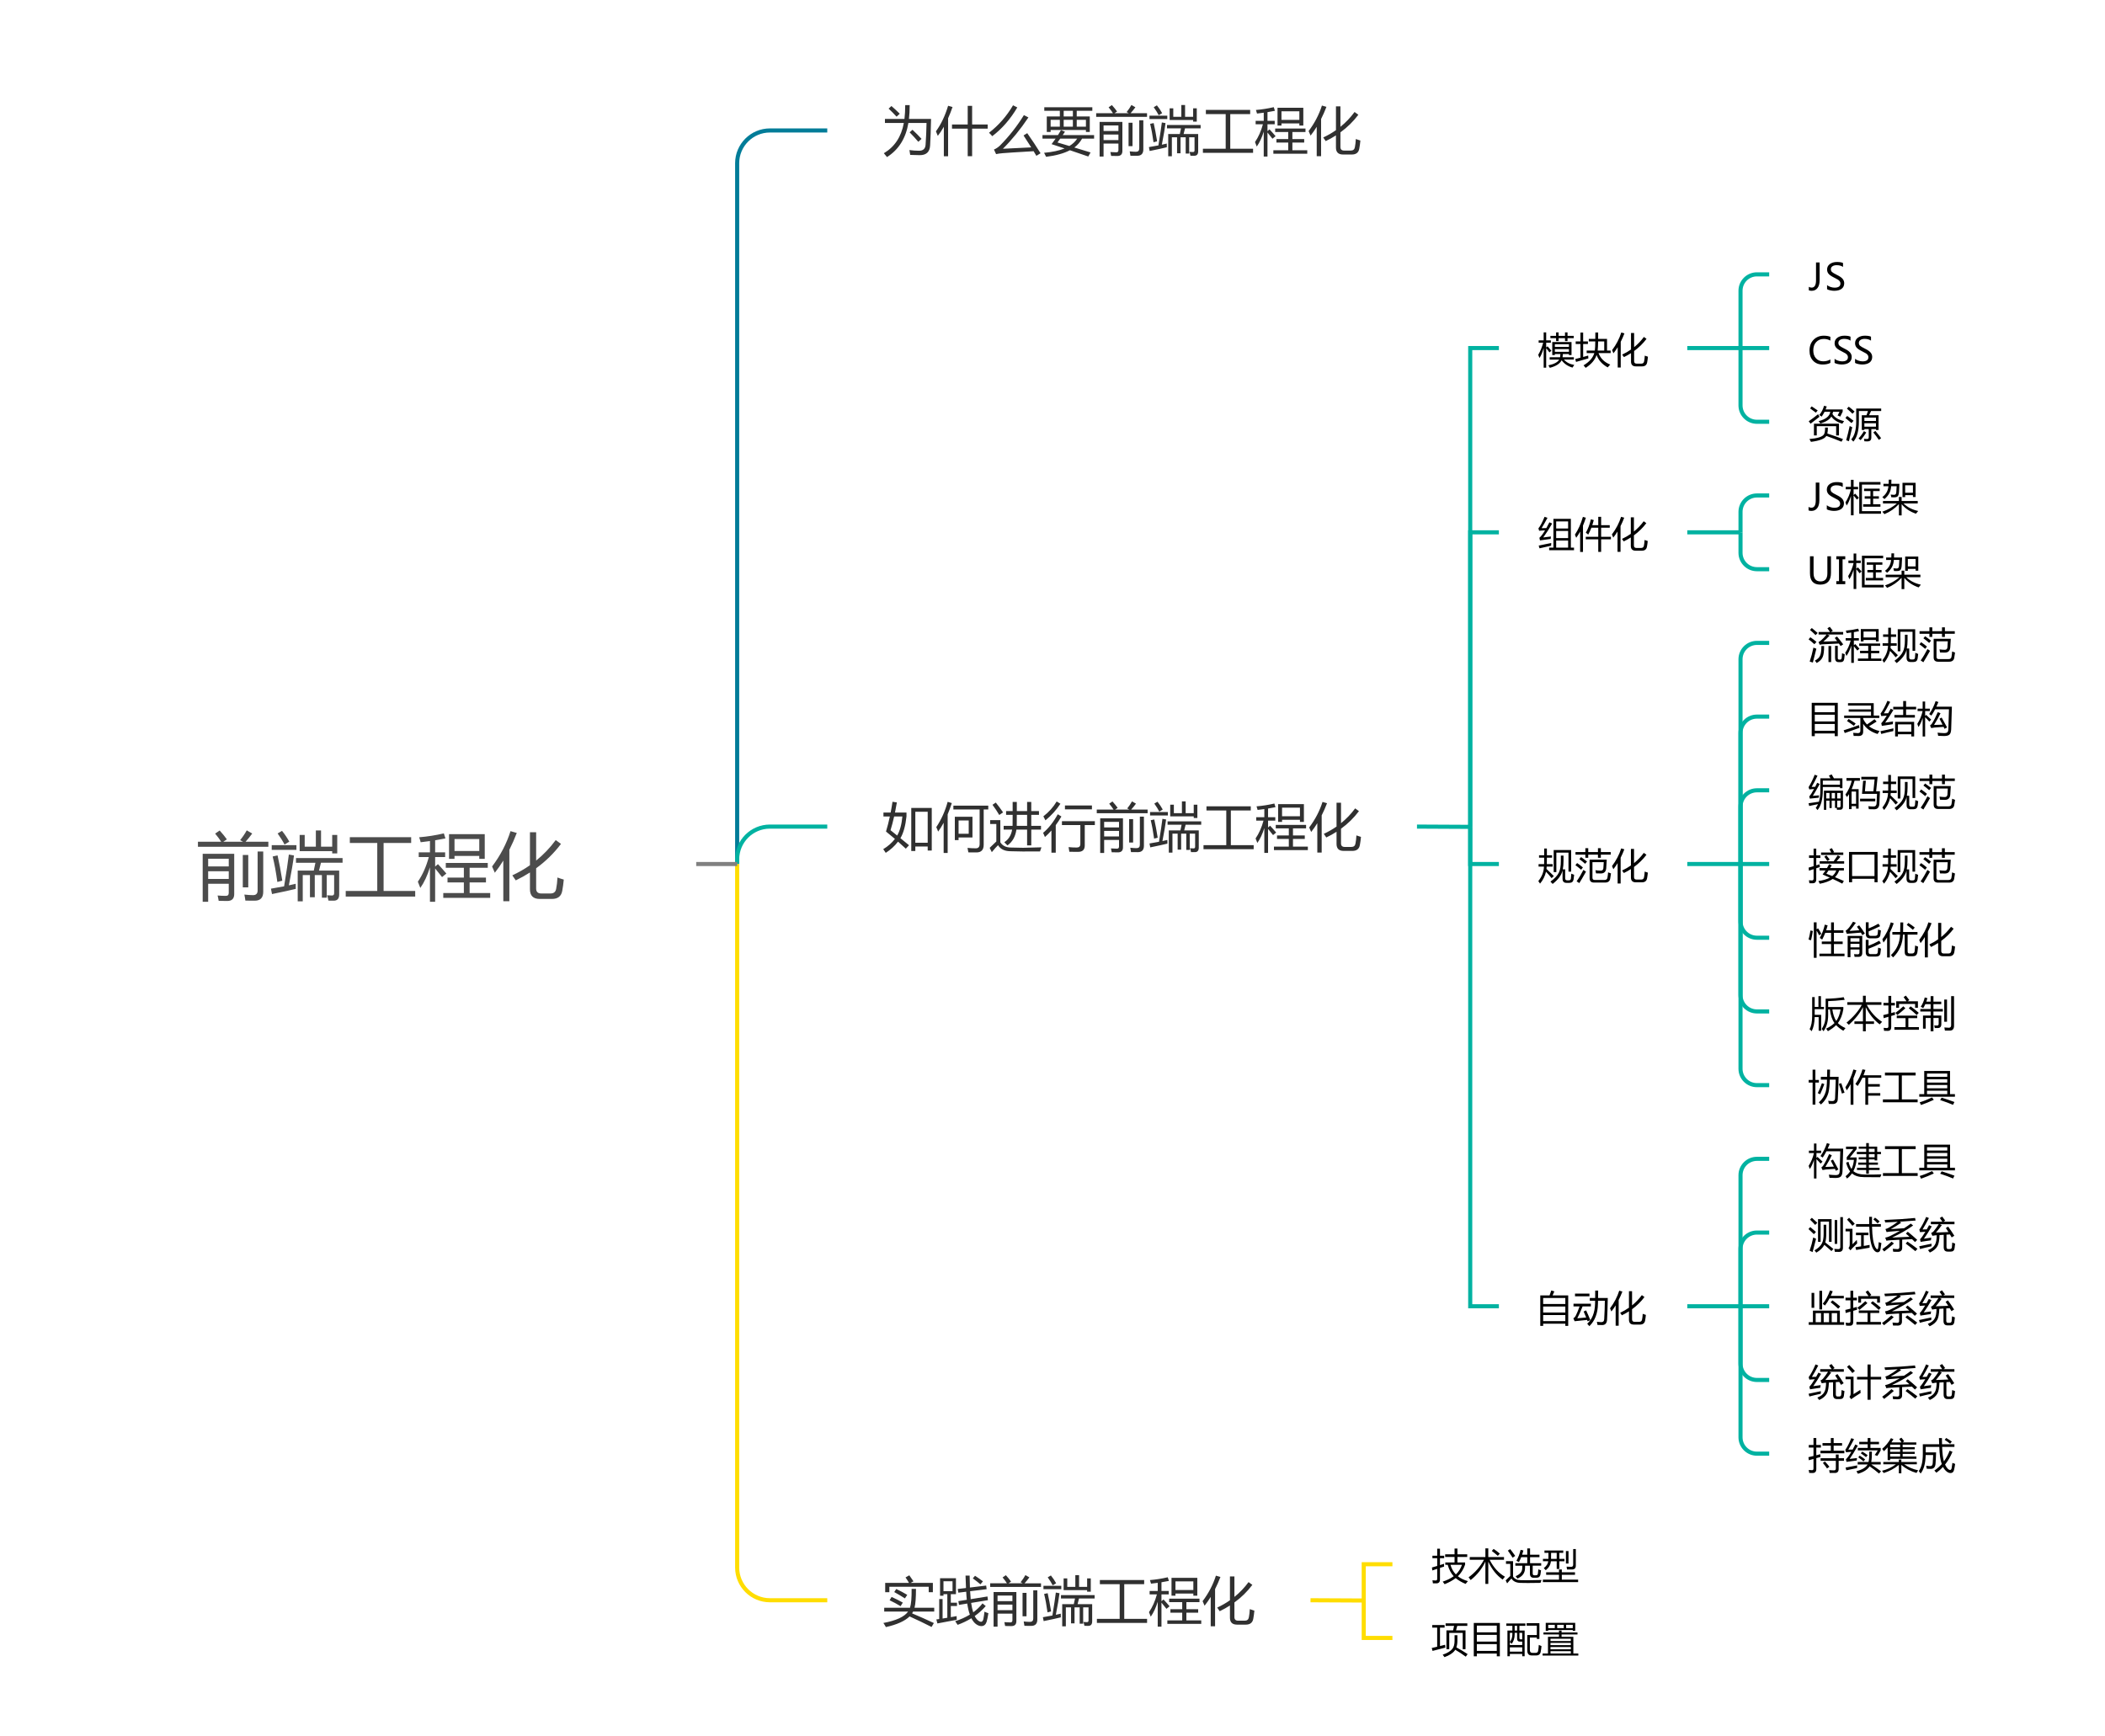 <svg height="424" viewBox="0 0 514 424" width="514" xmlns="http://www.w3.org/2000/svg" xmlns:xlink="http://www.w3.org/1999/xlink"><clipPath id="a"><path d="m14 14h486v396h-486z"/></clipPath><clipPath id="b"><path d="m14 14h486v396h-486z"/></clipPath><clipPath id="c"><path d="m14 14h486v396h-486z"/></clipPath><clipPath id="d"><path d="m14 14h486v396h-486z"/></clipPath><clipPath id="e"><path d="m45 197h96v29h-96z"/></clipPath><clipPath id="f"><path d="m213 21h123v22h-123z"/></clipPath><clipPath id="g"><path d="m201 58h299v307h-299z"/></clipPath><clipPath id="h"><path d="m201 58h299v307h-299z"/></clipPath><clipPath id="i"><path d="m201 58h299v307h-299z"/></clipPath><clipPath id="j"><path d="m201 58h299v307h-299z"/></clipPath><clipPath id="k"><path d="m201 58h299v307h-299z"/></clipPath><clipPath id="l"><path d="m213 191h123v22h-123z"/></clipPath><clipPath id="m"><path d="m365 58h106v55h-106z"/></clipPath><clipPath id="n"><path d="m365 58h106v55h-106z"/></clipPath><clipPath id="o"><path d="m365 58h106v55h-106z"/></clipPath><clipPath id="p"><path d="m365 58h106v55h-106z"/></clipPath><clipPath id="q"><path d="m373 77h33v17h-33z"/></clipPath><clipPath id="r"><path d="m439 59h15v17h-15z"/></clipPath><clipPath id="s"><path d="m439 77h22v17h-22z"/></clipPath><clipPath id="t"><path d="m439 95h24v17h-24z"/></clipPath><clipPath id="u"><path d="m365 112h116v37h-116z"/></clipPath><clipPath id="v"><path d="m365 112h116v37h-116z"/></clipPath><clipPath id="w"><path d="m365 112h116v37h-116z"/></clipPath><clipPath id="x"><path d="m373 122h33v17h-33z"/></clipPath><clipPath id="y"><path d="m439 113h33v17h-33z"/></clipPath><clipPath id="z"><path d="m439 131h34v17h-34z"/></clipPath><clipPath id="A"><path d="m365 148h135v127h-135z"/></clipPath><clipPath id="B"><path d="m365 148h135v127h-135z"/></clipPath><clipPath id="C"><path d="m365 148h135v127h-135z"/></clipPath><clipPath id="D"><path d="m365 148h135v127h-135z"/></clipPath><clipPath id="E"><path d="m365 148h135v127h-135z"/></clipPath><clipPath id="F"><path d="m365 148h135v127h-135z"/></clipPath><clipPath id="G"><path d="m365 148h135v127h-135z"/></clipPath><clipPath id="H"><path d="m365 148h135v127h-135z"/></clipPath><clipPath id="I"><path d="m373 203h33v17h-33z"/></clipPath><clipPath id="J"><path d="m439 149h42v17h-42z"/></clipPath><clipPath id="K"><path d="m439 167h42v17h-42z"/></clipPath><clipPath id="L"><path d="m439 185h42v17h-42z"/></clipPath><clipPath id="M"><path d="m439 203h42v17h-42z"/></clipPath><clipPath id="N"><path d="m439 221h42v17h-42z"/></clipPath><clipPath id="O"><path d="m439 239h42v17h-42z"/></clipPath><clipPath id="P"><path d="m439 257h42v17h-42z"/></clipPath><clipPath id="Q"><path d="m365 274h135v91h-135z"/></clipPath><clipPath id="R"><path d="m365 274h135v91h-135z"/></clipPath><clipPath id="S"><path d="m365 274h135v91h-135z"/></clipPath><clipPath id="T"><path d="m365 274h135v91h-135z"/></clipPath><clipPath id="U"><path d="m365 274h135v91h-135z"/></clipPath><clipPath id="V"><path d="m365 274h135v91h-135z"/></clipPath><clipPath id="W"><path d="m373 311h33v17h-33z"/></clipPath><clipPath id="X"><path d="m439 275h42v17h-42z"/></clipPath><clipPath id="Y"><path d="m439 293h42v17h-42z"/></clipPath><clipPath id="Z"><path d="m439 311h42v17h-42z"/></clipPath><clipPath id="aa"><path d="m439 329h42v17h-42z"/></clipPath><clipPath id="ab"><path d="m439 347h42v17h-42z"/></clipPath><clipPath id="ac"><path d="m201 373h207v37h-207z"/></clipPath><clipPath id="ad"><path d="m201 373h207v37h-207z"/></clipPath><clipPath id="ae"><path d="m201 373h207v37h-207z"/></clipPath><clipPath id="af"><path d="m213 380h97v22h-97z"/></clipPath><clipPath id="ag"><path d="m347 374h42v17h-42z"/></clipPath><clipPath id="ah"><path d="m347 392h42v17h-42z"/></clipPath><path d="m-485-485h1484v1394h-1484z" fill="#fff"/><path clip-path="url(#a)" d="m180 211v-171.14c0-4.416 3.584-8 8-8h14" fill="none" stroke="#017c98"/><path clip-path="url(#b)" d="m180 211v-1.14c0-4.416 3.584-8 8-8h14" fill="none" stroke="#00b2a1"/><path clip-path="url(#c)" d="m180 211v171.795c0 4.416 3.584 8 8 8h14" fill="none" stroke="#fd0"/><path clip-path="url(#d)" d="m170 211h10" fill="none" stroke="#808080"/><path clip-path="url(#e)" d="m50.83 220.219h-1.336v-11.707h7.699v9.826c0 1.148-.592 1.711-1.775 1.688-.492 0-1.166-.012-2.021-.035-.07-.457-.158-.891-.264-1.301.715.059 1.377.088 1.986.088.492.012.738-.229.738-.721v-2.232h-5.027zm-2.496-14.66h5.678c-.387-.609-.879-1.271-1.477-1.986l1.107-.756c.727.809 1.312 1.529 1.758 2.162l-.87.58h4.808l-.703-.387c.621-.762 1.16-1.559 1.617-2.391l1.336.773c-.539.738-1.081 1.406-1.626 2.004h5.563v1.23h-17.191zm14.572 2.391h1.371v9.826c0 1.441-.68 2.168-2.039 2.18-.621.012-1.395.006-2.32-.018-.059-.48-.141-.973-.246-1.477.867.094 1.57.141 2.109.141.75 0 1.125-.381 1.125-1.143zm-3.621.844h1.336v7.91h-1.336zm-3.428.914h-5.027v1.881h5.027zm-5.027 4.939h5.027v-1.881h-5.027zm21.445-5.098h11.373v1.143h-5.273l-.483 1.916h4.931v5.836c0 1.008-.445 1.512-1.336 1.512-.305 0-.732-.006-1.283-.018-.082-.48-.199-.914-.352-1.301.398.035.803.053 1.213.053.352 0 .527-.182.527-.545v-4.447h-1.811v5.52h-1.178v-5.52h-1.74v5.414h-1.178v-5.414h-1.758v6.416h-1.23v-7.506h3.92l.404-1.916h-4.746zm8.842-1.143v-.545h-7.945v-3.955h1.23v2.865h2.725v-3.973h1.266v3.973h2.725v-2.865h1.23v4.5zm-9.334.51c-.223 1.729-.639 4.16-1.248 7.295.604-.129 1.16-.258 1.67-.387-.012.457-.006.873.018 1.248-1.324.328-3.258.75-5.801 1.266l-.264-1.318c1.178-.193 2.25-.384 3.217-.571.574-3.521.961-6.108 1.16-7.761zm-5.203.246 1.195-.264c.387 1.676.773 3.732 1.16 6.17l-1.213.316c-.316-2.344-.697-4.418-1.143-6.223zm-.229-2.76h6.029v1.143h-6.029zm1.441-2.865 1.072-.633c.691.855 1.283 1.734 1.775 2.637l-1.16.703c-.422-.82-.984-1.723-1.688-2.707zm16.629 14.045h7.699v-11.725h-6.697v-1.406h14.977v1.406h-6.732v11.725h7.717v1.371h-16.963zm25.225-13.869h8.719v6.029h-1.336v-.721h-6.047v.721h-1.336zm-7.611 11.602c1.16-1.693 2.051-3.697 2.672-6.012h-2.461v-1.16h2.742v-2.751c-.738.105-1.494.202-2.268.29-.094-.398-.217-.803-.369-1.213 1.992-.164 4.002-.48 6.029-.949l.387 1.23c-.814.164-1.652.316-2.514.457v2.936h2.443v1.16h-2.443v2.32l.686-.598c.469.48 1.154 1.248 2.057 2.303l-1.055.861c-.68-.867-1.242-1.567-1.688-2.101v8.13h-1.266v-8.42c-.621 2.016-1.406 3.697-2.355 5.045-.188-.504-.387-1.014-.598-1.529zm6.205 2.777h5.027v-2.602h-3.99v-1.178h3.99v-2.391h-4.412v-1.178h10.248v1.178h-4.43v2.391h3.99v1.178h-3.99v2.602h5.027v1.178h-11.461zm8.789-13.184h-6.047v2.918h6.047zm8.068 8.859c1.535-.715 2.971-1.538 4.307-2.47v-8.06h1.512v6.926c1.793-1.447 3.387-3.117 4.781-5.01l1.283.932c-1.705 2.268-3.727 4.251-6.064 5.95v4.966c0 .797.422 1.195 1.266 1.195h2.232c.797 0 1.26-.381 1.389-1.143.164-.797.27-1.717.316-2.76.492.188 1.008.357 1.547.51-.094.984-.217 1.887-.369 2.707-.223 1.348-1.066 2.021-2.531 2.021h-2.971c-1.594 0-2.391-.785-2.391-2.355v-4.113c-1.096.703-2.25 1.348-3.463 1.934-.246-.387-.527-.797-.844-1.23zm-4.939-2.162c2.039-2.707 3.539-5.584 4.5-8.631l1.529.439c-.557 1.453-1.16 2.821-1.811 4.104v12.577h-1.477v-9.932c-.65 1.055-1.342 2.045-2.074 2.971-.199-.504-.422-1.014-.668-1.529zm17.754 6.249" fill="#4c4c4c"/><path clip-path="url(#f)" d="m216.084 29.042h4.767c.123-1.037.184-2.158.184-3.364h1.092c0 1.257-.059 2.378-.178 3.364h5.396c-.051 2.615-.127 4.773-.229 6.475-.085 1.583-.923 2.374-2.514 2.374-.66 0-1.443-.021-2.349-.063-.034-.33-.097-.724-.19-1.181.796.11 1.578.165 2.349.165 1.016 0 1.549-.499 1.6-1.498.118-1.659.195-3.419.229-5.281h-4.431c-.622 3.732-2.361 6.508-5.218 8.328-.237-.296-.495-.609-.774-.939 2.632-1.553 4.259-4.016 4.881-7.389h-4.615zm6.03 3.275.698-.622c.812.753 1.549 1.494 2.209 2.222l-.787.711c-.652-.77-1.358-1.54-2.12-2.311zm-5.129-5.789.686-.635c.702.609 1.38 1.236 2.031 1.879l-.774.724c-.626-.686-1.274-1.341-1.942-1.968zm15.476 3.872h3.834v-4.545h1.079v4.545h3.796v1.016h-3.796v6.729h-1.079v-6.729h-3.834zm-3.923 1.676c1.261-1.743 2.251-3.826 2.971-6.246l1.079.305c-.339.982-.698 1.898-1.079 2.749v9.274h-1.041v-7.198c-.465.821-.956 1.562-1.473 2.222-.135-.364-.288-.732-.457-1.104zm22.293.444c1.143 1.617 2.226 3.25 3.25 4.9l-1.016.635c-.229-.385-.455-.762-.679-1.13-4.02.233-6.54.394-7.56.482-.669.059-1.202.135-1.6.229l-.521-1.117c.516-.212 1.016-.546 1.498-1.003 2.209-2.234 4.147-4.701 5.814-7.401l1.104.559c-1.938 2.895-4.016 5.446-6.233 7.655 1.578-.063 3.883-.176 6.913-.336-.647-1.045-1.272-2.016-1.873-2.914zm-9.331-.102c2.353-1.82 4.308-4.054 5.865-6.703l1.041.521c-1.701 2.878-3.741 5.218-6.119 7.021-.212-.262-.474-.542-.787-.838zm14.104-3.974h3.187v-1.384h-3.796v-.863h11.73v.863h-3.809v1.384h3.187v3.783h-.939v-.482h-8.62v.482h-.939zm-1.054 4.545h3.79c.258-.402.501-.808.73-1.219l.978.394c-.186.279-.37.554-.552.825h7.662v.863h-2.933c-.487.859-1.117 1.583-1.892 2.171 1.257.377 2.577.779 3.961 1.206l-.559.99c-1.422-.495-2.916-1.005-4.481-1.53-1.481.77-3.419 1.305-5.814 1.606-.152-.313-.317-.639-.495-.978 2.061-.186 3.728-.542 5.002-1.066-1.028-.343-2.086-.694-3.174-1.054.351-.444.681-.893.99-1.346h-3.212zm3.669 1.803c.927.275 1.894.563 2.901.863.825-.499 1.462-1.1 1.911-1.803h-4.139c-.224.322-.449.635-.673.939zm1.511-3.859h2.247v-1.676h-2.247zm5.434-1.676h-2.247v1.676h2.247zm-8.62 1.676h2.247v-1.676h-2.247zm3.187-2.488h2.247v-1.384h-2.247zm9.737 9.788h-.965v-8.455h5.561v7.097c0 .829-.427 1.236-1.282 1.219-.355 0-.842-.008-1.46-.025-.051-.33-.114-.643-.19-.939.516.042.994.063 1.435.063.355.008.533-.165.533-.521v-1.612h-3.631zm-1.803-10.588h4.101c-.279-.44-.635-.918-1.066-1.435l.8-.546c.525.584.948 1.104 1.27 1.562l-.628.419h3.472l-.508-.279c.449-.55.838-1.126 1.168-1.727l.965.559c-.389.533-.781 1.016-1.174 1.447h4.018v.889h-12.416zm10.524 1.727h.99v7.097c0 1.041-.491 1.566-1.473 1.574-.449.008-1.007.004-1.676-.013-.042-.347-.102-.702-.178-1.066.626.068 1.134.102 1.523.102.542 0 .812-.275.812-.825zm-2.615.609h.965v5.713h-.965zm-2.476.66h-3.631v1.358h3.631zm-3.631 3.567h3.631v-1.358h-3.631zm15.488-3.682h8.214v.825h-3.809l-.349 1.384h3.561v4.215c0 .728-.322 1.092-.965 1.092-.22 0-.529-.004-.927-.013-.059-.347-.144-.66-.254-.939.288.025.58.038.876.038.254 0 .381-.131.381-.394v-3.212h-1.308v3.986h-.851v-3.986h-1.257v3.91h-.851v-3.91h-1.27v4.634h-.889v-5.421h2.831l.292-1.384h-3.428zm6.386-.825v-.394h-5.738v-2.856h.889v2.069h1.968v-2.869h.914v2.869h1.968v-2.069h.889v3.25zm-6.741.368c-.161 1.248-.461 3.005-.901 5.269.436-.093.838-.186 1.206-.279-.008.33-.004.631.013.901-.956.237-2.353.542-4.189.914l-.19-.952c.851-.14 1.625-.277 2.323-.413.415-2.543.694-4.412.838-5.605zm-3.758.178.863-.19c.279 1.21.559 2.696.838 4.456l-.876.229c-.229-1.693-.504-3.191-.825-4.494zm-.165-1.993h4.354v.825h-4.354zm1.041-2.069.774-.457c.499.618.927 1.253 1.282 1.904l-.838.508c-.305-.592-.711-1.244-1.219-1.955zm12.01 10.144h5.561v-8.468h-4.837v-1.016h10.816v1.016h-4.862v8.468h5.573v.99h-12.251zm18.218-10.017h6.297v4.354h-.965v-.521h-4.367v.521h-.965zm-5.497 8.379c.838-1.223 1.481-2.67 1.93-4.342h-1.777v-.838h1.98v-1.987c-.533.076-1.079.146-1.638.209-.068-.288-.157-.58-.267-.876 1.439-.118 2.89-.347 4.354-.686l.279.889c-.588.118-1.193.229-1.815.33v2.12h1.765v.838h-1.765v1.676l.495-.432c.339.347.834.901 1.485 1.663l-.762.622c-.491-.626-.897-1.132-1.219-1.517v5.872h-.914v-6.081c-.449 1.456-1.016 2.67-1.701 3.644-.135-.364-.279-.732-.432-1.104zm4.481 2.006h3.631v-1.879h-2.882v-.851h2.882v-1.727h-3.187v-.851h7.401v.851h-3.199v1.727h2.882v.851h-2.882v1.879h3.631v.851h-8.277zm6.348-9.521h-4.367v2.107h4.367zm5.827 6.398c1.109-.516 2.146-1.111 3.11-1.784v-5.821h1.092v5.002c1.295-1.045 2.446-2.251 3.453-3.618l.927.673c-1.231 1.638-2.691 3.07-4.38 4.297v3.586c0 .576.305.863.914.863h1.612c.576 0 .91-.275 1.003-.825.118-.576.195-1.24.229-1.993.355.135.728.258 1.117.368-.068.711-.157 1.363-.267 1.955-.161.973-.77 1.46-1.828 1.46h-2.146c-1.151 0-1.727-.567-1.727-1.701v-2.971c-.791.508-1.625.973-2.501 1.396-.178-.279-.381-.576-.609-.889zm-3.567-1.562c1.473-1.955 2.556-4.033 3.25-6.233l1.104.317c-.402 1.049-.838 2.038-1.308 2.964v9.083h-1.066v-7.173c-.47.762-.969 1.477-1.498 2.146-.144-.364-.305-.732-.482-1.104zm12.822 4.513" fill="#303030"/><path clip-path="url(#g)" d="m359 201.925v-116.925h7" fill="none" stroke="#00b2a1"/><path clip-path="url(#h)" d="m359 201.925v-71.925h7" fill="none" stroke="#00b2a1"/><path clip-path="url(#i)" d="m359 201.925v9.075h7" fill="none" stroke="#00b2a1"/><path clip-path="url(#j)" d="m359 201.925v117.075h7" fill="none" stroke="#00b2a1"/><path clip-path="url(#k)" d="m346 201.86 13.0.065" fill="none" stroke="#00b2a1"/><path clip-path="url(#l)" d="m222.514 197.303h5.002v10.41h-.99v-.99h-3.021v1.092h-.99zm-.546 9.115-.787.838c-.647-.601-1.28-1.174-1.898-1.72-.821 1.075-1.822 1.987-3.002 2.736-.169-.271-.372-.571-.609-.901 1.151-.694 2.101-1.528 2.85-2.501-.753-.647-1.479-1.248-2.177-1.803.355-1.172.669-2.395.939-3.669h-1.562v-.965h1.758c.169-.855.319-1.731.451-2.628l1.066.152c-.144.863-.296 1.688-.457 2.476h2.806v.939c-.25 2.306-.743 4.079-1.479 5.319.664.537 1.365 1.113 2.101 1.727zm4.558-8.176h-3.021v7.566h3.021zm-6.183 1.155h-2.012c-.271 1.21-.565 2.327-.882 3.352.512.406 1.054.84 1.625 1.301.669-1.164 1.092-2.715 1.27-4.653zm12.81.063h4.304v5.053h-3.39v.647h-.914zm-.355-2.717h8.519v.939h-1.117v8.595c0 1.253-.576 1.883-1.727 1.892-.398.008-1.071.004-2.019-.013-.051-.313-.118-.677-.203-1.092.719.068 1.384.102 1.993.102.643.017.965-.334.965-1.054v-8.43h-6.411zm-4.177 5.256c1.236-1.854 2.162-3.914 2.78-6.183l1.016.305c-.322.982-.66 1.9-1.016 2.755v9.42h-.978v-7.363c-.423.787-.872 1.507-1.346 2.158-.127-.364-.279-.728-.457-1.092zm7.922-1.638h-2.476v3.25h2.476zm8.531 1.32h2.177c.013-.66.019-1.557.019-2.691h-1.6v-.914h1.6v-2.234h1.016v2.234h2.514v-2.234h1.016v2.234h1.879v.914h-1.879v2.691h2.374v.914h-2.374v3.859h-1.016v-3.859h-2.609c-.25 1.727-.98 3.013-2.19 3.859-.22-.245-.478-.504-.774-.774 1.037-.656 1.678-1.684 1.923-3.085h-2.076zm1.727 5.294 3.009.063 4.494-.114c-.093.279-.212.614-.355 1.003l-4.215.013-3.06-.063c-1.396-.025-2.387-.516-2.971-1.473-.347.322-.855.889-1.523 1.701l-.521-1.054c.749-.724 1.291-1.242 1.625-1.555v-4.272h-1.511v-.939h2.488v5.415c.525.829 1.371 1.255 2.539 1.276zm1.473-5.294h2.526v-2.691h-2.514c0 1.456-.004 2.353-.013 2.691zm-5.116-5.688c.643.804 1.236 1.604 1.777 2.399-.355.229-.669.44-.939.635-.465-.812-1.016-1.642-1.65-2.488zm16.148 4.545h8.036v.952h-2.463v4.964c0 1.049-.529 1.574-1.587 1.574-.711 0-1.435-.004-2.171-.013-.051-.339-.114-.719-.19-1.143.66.068 1.325.102 1.993.102.584 0 .876-.288.876-.863v-4.621h-4.494zm-4.596 2.844c1.312-1.075 2.505-2.586 3.58-4.532l.889.546c-.436.753-.897 1.458-1.384 2.114v6.722h-1.054v-5.415c-.508.576-1.037 1.107-1.587 1.593-.135-.355-.284-.698-.444-1.028zm5.332-6.678h6.589v.952h-6.589zm-5.269 2.653c1.346-1.041 2.429-2.251 3.25-3.631l.914.559c-.982 1.507-2.201 2.856-3.656 4.05-.152-.322-.322-.647-.508-.978zm14.841 8.938h-.965v-8.455h5.561v7.097c0 .829-.427 1.236-1.282 1.219-.355 0-.842-.008-1.46-.025-.051-.33-.114-.643-.19-.939.516.042.994.063 1.435.063.355.008.533-.165.533-.521v-1.612h-3.631zm-1.803-10.588h4.101c-.279-.44-.635-.918-1.066-1.435l.8-.546c.525.584.948 1.104 1.27 1.562l-.628.419h3.472l-.508-.279c.449-.55.838-1.126 1.168-1.727l.965.559c-.389.533-.781 1.016-1.174 1.447h4.018v.889h-12.416zm10.524 1.727h.99v7.097c0 1.041-.491 1.566-1.473 1.574-.449.008-1.007.004-1.676-.013-.042-.347-.102-.702-.178-1.066.626.068 1.134.102 1.523.102.542 0 .812-.275.812-.825zm-2.615.609h.965v5.713h-.965zm-2.476.66h-3.631v1.358h3.631zm-3.631 3.567h3.631v-1.358h-3.631zm15.488-3.682h8.214v.825h-3.809l-.349 1.384h3.561v4.215c0 .728-.322 1.092-.965 1.092-.22 0-.529-.004-.927-.013-.059-.347-.144-.66-.254-.939.288.025.58.038.876.038.254 0 .381-.131.381-.394v-3.212h-1.308v3.986h-.851v-3.986h-1.257v3.91h-.851v-3.91h-1.27v4.634h-.889v-5.421h2.831l.292-1.384h-3.428zm6.386-.825v-.394h-5.738v-2.856h.889v2.069h1.968v-2.869h.914v2.869h1.968v-2.069h.889v3.25zm-6.741.368c-.161 1.248-.461 3.005-.901 5.269.436-.093.838-.186 1.206-.279-.008.33-.004.631.013.901-.956.237-2.353.542-4.189.914l-.19-.952c.851-.14 1.625-.277 2.323-.413.415-2.543.694-4.412.838-5.605zm-3.758.178.863-.19c.279 1.21.559 2.696.838 4.456l-.876.229c-.229-1.693-.504-3.191-.825-4.494zm-.165-1.993h4.354v.825h-4.354zm1.041-2.069.774-.457c.499.618.927 1.253 1.282 1.904l-.838.508c-.305-.592-.711-1.244-1.219-1.955zm12.01 10.144h5.561v-8.468h-4.837v-1.016h10.816v1.016h-4.862v8.468h5.573v.99h-12.251zm18.218-10.017h6.297v4.354h-.965v-.521h-4.367v.521h-.965zm-5.497 8.379c.838-1.223 1.481-2.67 1.93-4.342h-1.777v-.838h1.98v-1.987c-.533.076-1.079.146-1.638.209-.068-.288-.157-.58-.267-.876 1.439-.118 2.89-.347 4.354-.686l.279.889c-.588.118-1.193.229-1.815.33v2.12h1.765v.838h-1.765v1.676l.495-.432c.339.347.834.901 1.485 1.663l-.762.622c-.491-.626-.897-1.132-1.219-1.517v5.872h-.914v-6.081c-.449 1.456-1.016 2.67-1.701 3.644-.135-.364-.279-.732-.432-1.104zm4.481 2.006h3.631v-1.879h-2.882v-.851h2.882v-1.727h-3.187v-.851h7.401v.851h-3.199v1.727h2.882v.851h-2.882v1.879h3.631v.851h-8.277zm6.348-9.521h-4.367v2.107h4.367zm5.827 6.398c1.109-.516 2.146-1.111 3.11-1.784v-5.821h1.092v5.002c1.295-1.045 2.446-2.251 3.453-3.618l.927.673c-1.231 1.638-2.691 3.07-4.38 4.297v3.586c0 .576.305.863.914.863h1.612c.576 0 .91-.275 1.003-.825.118-.576.195-1.24.229-1.993.355.135.728.258 1.117.368-.068.711-.157 1.363-.267 1.955-.161.973-.77 1.46-1.828 1.46h-2.146c-1.151 0-1.727-.567-1.727-1.701v-2.971c-.791.508-1.625.973-2.501 1.396-.178-.279-.381-.576-.609-.889zm-3.567-1.562c1.473-1.955 2.556-4.033 3.25-6.233l1.104.317c-.402 1.049-.838 2.038-1.308 2.964v9.083h-1.066v-7.173c-.47.762-.969 1.477-1.498 2.146-.144-.364-.305-.732-.482-1.104zm12.822 4.513" fill="#303030"/><path clip-path="url(#m)" d="m425 85v-14c0-2.208 1.792-4 4-4h3" fill="none" stroke="#00b2a1"/><path clip-path="url(#n)" d="m425 85h4 3" fill="none" stroke="#00b2a1"/><path clip-path="url(#o)" d="m425 85v14c0 2.208 1.792 4 4 4h3" fill="none" stroke="#00b2a1"/><path clip-path="url(#p)" d="m412 85h13" fill="none" stroke="#00b2a1"/><path clip-path="url(#q)" d="m378.4 87.249h2.544c.038-.214.063-.478.075-.791h-1.354v.246h-.633v-3.182h4.702v3.182h-.633v-.246h-1.477c-.018.322-.044.586-.079.791h2.76v.562h-2.426c.636.712 1.477 1.146 2.522 1.301-.164.217-.308.437-.431.659-1.134-.331-2.017-.929-2.65-1.793-.419.841-1.381 1.456-2.887 1.846-.1-.205-.214-.407-.343-.606 1.38-.29 2.262-.759 2.646-1.406h-2.338zm-2.795-.598c.507-.85.91-1.834 1.208-2.953h-1.103v-.58h1.222v-1.951h.615v1.951h1.143v.58h-1.143v1.16l.343-.281c.334.357.645.718.932 1.081l-.483.404c-.27-.39-.533-.734-.791-1.033v4.759h-.615v-4.786c-.313 1.072-.656 1.879-1.028 2.421-.082-.252-.182-.51-.299-.773zm6.539-5.476h.615v.844h1.512v.562h-1.512v.712h-.615v-.712h-1.564v.712h-.615v-.712h-1.389v-.562h1.389v-.853h.615v.853h1.564zm.958 2.892h-3.437v.659h3.437zm-3.437 1.846h3.437v-.659h-3.437zm7.77-.299h1.991c.07-.548.107-1.295.11-2.241h-1.582v-.615h1.586c.009-.595.013-1.113.013-1.556h.686c0 .524-.001 1.043-.004 1.556h2.167v2.856h.888v.615h-2.962c.492 1.313 1.444 2.247 2.856 2.804-.205.205-.41.434-.615.686-1.345-.738-2.249-1.745-2.711-3.019-.396 1.192-1.285 2.237-2.667 3.133-.176-.223-.349-.428-.519-.615 1.412-.841 2.288-1.837 2.628-2.988h-1.863zm-2.795 2.065c.416-.105.841-.215 1.274-.33v-3.344h-1.16v-.624h1.16v-2.171h.659v2.171h1.169v.624h-1.169v3.168c.404-.108.814-.221 1.23-.338.012.252.026.48.044.686-.961.258-1.963.545-3.006.861zm5.48-2.065h1.604v-2.241h-1.494c-.015.938-.051 1.685-.11 2.241zm5.99.976c.768-.357 1.485-.769 2.153-1.235v-4.03h.756v3.463c.896-.724 1.693-1.559 2.391-2.505l.642.466c-.853 1.134-1.863 2.125-3.032 2.975v2.483c0 .398.211.598.633.598h1.116c.398 0 .63-.19.694-.571.082-.398.135-.858.158-1.38.246.094.504.179.773.255-.047.492-.108.943-.185 1.354-.111.674-.533 1.011-1.266 1.011h-1.485c-.797 0-1.195-.393-1.195-1.178v-2.057c-.548.352-1.125.674-1.731.967-.123-.193-.264-.398-.422-.615zm-2.47-1.081c1.02-1.354 1.77-2.792 2.25-4.315l.765.22c-.278.727-.58 1.411-.905 2.052v6.289h-.738v-4.966c-.325.527-.671 1.022-1.037 1.485-.1-.252-.211-.507-.334-.765zm8.877 3.125"/><path clip-path="url(#r)" d="m444.316 68.434c0 .823-.174 1.46-.523 1.909-.349.45-.823.675-1.424.675-.278 0-.508-.041-.69-.123v-.857c.182.132.41.198.686.198.715 0 1.072-.601 1.072-1.802v-4.337h.879zm1.82 1.191c.208.182.486.331.835.448s.68.176.993.176c.955 0 1.433-.34 1.433-1.02 0-.19-.051-.362-.154-.514-.103-.152-.243-.287-.422-.404-.179-.117-.514-.297-1.006-.541-.683-.34-1.132-.656-1.349-.947s-.325-.625-.325-1c0-.565.227-1.014.681-1.345.454-.331 1.027-.497 1.718-.497.677 0 1.173.082 1.49.246v.958c-.41-.284-.929-.426-1.556-.426-.416 0-.755.087-1.017.261s-.393.417-.393.727c0 .275.091.5.272.672.182.173.576.409 1.182.708.668.319 1.135.639 1.402.958.267.319.4.678.4 1.077 0 .598-.217 1.056-.65 1.375-.434.319-1.036.479-1.806.479-.27 0-.584-.037-.943-.112-.359-.075-.62-.168-.784-.279zm4.632 1.279"/><path clip-path="url(#s)" d="m446.944 88.622c-.501.264-1.129.396-1.885.396-.976 0-1.755-.31-2.338-.929s-.875-1.439-.875-2.459c0-1.096.328-1.978.984-2.646.656-.668 1.49-1.002 2.5-1.002.65 0 1.188.092 1.613.277v.918c-.486-.27-1.021-.404-1.604-.404-.759 0-1.377.253-1.854.758-.478.505-.716 1.187-.716 2.046 0 .814.223 1.461.668 1.94.445.479 1.028.719 1.749.719.674 0 1.26-.152 1.758-.457zm1.025-.998c.208.182.486.331.835.448s.68.176.993.176c.955 0 1.433-.34 1.433-1.02 0-.19-.051-.362-.154-.514-.103-.152-.243-.287-.422-.404-.179-.117-.514-.297-1.006-.541-.683-.34-1.132-.656-1.349-.947s-.325-.625-.325-1c0-.565.227-1.014.681-1.345.454-.331 1.027-.497 1.718-.497.677 0 1.173.082 1.49.246v.958c-.41-.284-.929-.426-1.556-.426-.416 0-.755.087-1.017.261s-.393.417-.393.727c0 .275.091.5.272.672.182.173.576.409 1.182.708.668.319 1.135.639 1.402.958.267.319.4.678.4 1.077 0 .598-.217 1.056-.65 1.375-.434.319-1.036.479-1.806.479-.27 0-.584-.037-.943-.112-.359-.075-.62-.168-.784-.279zm5 0c.208.182.486.331.835.448s.68.176.993.176c.955 0 1.433-.34 1.433-1.02 0-.19-.051-.362-.154-.514-.103-.152-.243-.287-.422-.404-.179-.117-.514-.297-1.006-.541-.683-.34-1.132-.656-1.349-.947s-.325-.625-.325-1c0-.565.227-1.014.681-1.345.454-.331 1.027-.497 1.718-.497.677 0 1.173.082 1.49.246v.958c-.41-.284-.929-.426-1.556-.426-.416 0-.755.087-1.017.261s-.393.417-.393.727c0 .275.091.5.272.672.182.173.576.409 1.182.708.668.319 1.135.639 1.402.958.267.319.4.678.4 1.077 0 .598-.217 1.056-.65 1.375-.434.319-1.036.479-1.806.479-.27 0-.584-.037-.943-.112-.359-.075-.62-.168-.784-.279zm4.632 1.279"/><path clip-path="url(#t)" d="m444.066 102.85c1.758-.451 2.71-1.213 2.856-2.285h-1.406c-.211.434-.445.823-.703 1.169-.188-.129-.384-.255-.589-.378.551-.65.94-1.403 1.169-2.259l.659.158c-.088.258-.179.501-.272.729h4.166v.554l-.598 1.195c-.199-.094-.413-.185-.642-.272l.466-.896h-1.564c-.047.188-.1.369-.158.545.504.832 1.45 1.409 2.839 1.731-.164.223-.311.437-.439.642-1.248-.398-2.139-.984-2.672-1.758-.404.703-1.292 1.271-2.663 1.705-.117-.176-.267-.369-.448-.58zm-1.134.615h6.108v2.865h-.686v-2.25h-4.737v2.25h-.686zm1.011-2.312c.105.229.22.437.343.624-.697.521-1.424 1.087-2.18 1.696l-.457-.598c.826-.568 1.591-1.143 2.294-1.723zm-1.564-1.907c.504.316.993.645 1.468.984l-.448.545c-.422-.334-.891-.683-1.406-1.046zm3.955 5.168c-.006.633-.05 1.119-.132 1.459 1.336.434 2.61.885 3.823 1.354l-.369.642c-1.107-.457-2.341-.929-3.7-1.415-.393.697-1.644 1.181-3.753 1.45-.105-.223-.231-.451-.378-.686 1.939-.17 3.111-.533 3.516-1.09.217-.293.319-.864.308-1.714zm8.279-3.006h1.143c.126-.331.249-.677.369-1.037h-2.224v2.531c0 2.303-.451 3.952-1.354 4.948-.141-.182-.311-.363-.51-.545.809-.902 1.213-2.367 1.213-4.395v-3.138h6.1v.598h-2.465c-.161.352-.327.697-.497 1.037h2.32v3.604h-.633v-.229h-1.134v2.065c0 .627-.305.94-.914.94-.199 0-.454-.003-.765-.009-.029-.176-.07-.378-.123-.606.293.023.548.035.765.035.27 0 .404-.141.404-.422v-2.004h-1.063v.229h-.633zm-2.953 2.619c.211.135.419.234.624.299-.24.996-.51 2.136-.809 3.419l-.677-.229c.34-1.201.627-2.364.861-3.489zm3.586.176h2.83v-.835h-2.83zm2.83-2.215h-2.83v.817h2.83zm1.257 5.019-.554.422c-.416-.627-.867-1.236-1.354-1.828l.51-.36c.533.621.999 1.21 1.397 1.767zm-5.52.079c.498-.533.94-1.134 1.327-1.802l.562.343c-.445.709-.902 1.33-1.371 1.863zm-2.76-5.511c.457.328.973.721 1.547 1.178-.205.246-.372.437-.501.571-.562-.498-1.058-.914-1.485-1.248zm.378-2.259c.463.346.94.741 1.433 1.187-.205.199-.381.378-.527.536-.51-.504-.961-.917-1.354-1.239zm8.06 7.352"/><path clip-path="url(#u)" d="m425 130v-5c0-2.208 1.792-4 4-4h3" fill="none" stroke="#00b2a1"/><path clip-path="url(#v)" d="m425 130v5c0 2.208 1.792 4 4 4h3" fill="none" stroke="#00b2a1"/><path clip-path="url(#w)" d="m412 130h13" fill="none" stroke="#00b2a1"/><path clip-path="url(#x)" d="m378.273 134.372v-.633h1.046v-7.04h4.254v7.04h.773v.633zm-1.441-3.12c.598-.076 1.222-.155 1.872-.237-.023.252-.044.451-.062.598-.867.111-1.737.231-2.61.36l-.141-.642c.372-.29.833-.896 1.384-1.819-.645.041-1.126.076-1.446.105l-.176-.58c.457-.551.958-1.494 1.503-2.83l.712.246c-.51.961-.99 1.805-1.441 2.531.483-.003.87-.009 1.16-.018.234-.419.483-.891.747-1.415l.677.299c-.668 1.184-1.395 2.317-2.18 3.401zm6.073-3.92h-2.918v1.731h2.918zm-2.918 6.407h2.918v-1.731h-2.918zm0-2.338h2.918v-1.731h-2.918zm-4.263 1.837c.85-.158 1.869-.369 3.059-.633-.023.27-.035.492-.035.668-1.219.252-2.162.463-2.83.633zm11.487-2.145h3.05v-2.224h-1.674c-.237.63-.497 1.192-.778 1.688-.17-.164-.363-.319-.58-.466.557-.979.967-2.071 1.23-3.278l.712.202c-.114.437-.237.85-.369 1.239h1.459v-2.039h.703v2.039h2.101v.615h-2.101v2.224h2.391v.615h-2.391v3.076h-.703v-3.076h-3.05zm-2.646-.527c.809-1.195 1.459-2.643 1.951-4.342l.721.211c-.217.683-.451 1.323-.703 1.92v6.438h-.694v-4.988c-.299.554-.618 1.062-.958 1.525-.088-.252-.193-.507-.316-.765zm11.496 1.037c.768-.357 1.485-.769 2.153-1.235v-4.03h.756v3.463c.896-.724 1.693-1.559 2.391-2.505l.642.466c-.853 1.134-1.863 2.125-3.032 2.975v2.483c0 .398.211.598.633.598h1.116c.398 0 .63-.19.694-.571.082-.398.135-.858.158-1.38.246.094.504.179.773.255-.047.492-.108.943-.185 1.354-.111.674-.533 1.011-1.266 1.011h-1.485c-.797 0-1.195-.393-1.195-1.178v-2.057c-.548.352-1.125.674-1.731.967-.123-.193-.264-.398-.422-.615zm-2.47-1.081c1.02-1.354 1.77-2.792 2.25-4.315l.765.22c-.278.727-.58 1.411-.905 2.052v6.289h-.738v-4.966c-.325.527-.671 1.022-1.037 1.485-.1-.252-.211-.507-.334-.765zm8.877 3.125"/><path clip-path="url(#y)" d="m444.251 122.186c0 .823-.174 1.46-.523 1.909-.349.45-.823.675-1.424.675-.278 0-.508-.041-.69-.123v-.857c.182.132.41.198.686.198.715 0 1.072-.601 1.072-1.802v-4.337h.879zm1.82 1.191c.208.182.486.331.835.448s.68.176.993.176c.955 0 1.433-.34 1.433-1.02 0-.19-.051-.362-.154-.514-.103-.152-.243-.287-.422-.404-.179-.117-.514-.297-1.006-.541-.683-.34-1.132-.656-1.349-.947s-.325-.625-.325-1c0-.565.227-1.014.681-1.345.454-.331 1.027-.497 1.718-.497.677 0 1.173.082 1.49.246v.958c-.41-.284-.929-.426-1.556-.426-.416 0-.755.087-1.017.261s-.393.417-.393.727c0 .275.091.5.272.672.182.173.576.409 1.182.708.668.319 1.135.639 1.402.958.267.319.4.678.4 1.077 0 .598-.217 1.056-.65 1.375-.434.319-1.036.479-1.806.479-.27 0-.584-.037-.943-.112s-.62-.168-.784-.279zm7.918-5.669h5.186v.633h-4.526v6.486h4.649v.633h-5.309zm-3.357 4.975c.618-.979 1.059-2.039 1.323-3.182h-1.261v-.615h1.266v-1.714h.65v1.714h1.099v.615h-1.099v1.402l.387-.356c.252.258.557.595.914 1.011l-.483.448c-.24-.322-.513-.659-.817-1.011v4.843h-.65v-4.707c-.302.984-.65 1.759-1.046 2.325-.076-.252-.17-.51-.281-.773zm4.315.457h1.784v-1.354h-1.406v-.598h1.406v-1.266h-1.564v-.598h3.814v.598h-1.6v1.266h1.406v.598h-1.406v1.354h1.784v.598h-4.219zm13.438 1.644c-.217.24-.398.463-.545.668-1.459-.498-2.625-1.276-3.498-2.333v2.747h-.668v-2.76c-.984 1.072-2.162 1.89-3.533 2.452-.135-.176-.305-.375-.51-.598 1.333-.454 2.514-1.122 3.542-2.004h-3.384v-.615h3.885v-.984h.668v.984h3.929v.615h-3.458c.946.917 2.137 1.526 3.573 1.828zm-3.832-6.873h3.199v3.463h-.65v-.448h-1.898v.475h-.65zm-4.649.237h1.266c.018-.305.026-.642.026-1.011h.65c0 .366-.007.703-.022 1.011h1.973c-.029.809-.062 1.462-.097 1.96-.035.533-.138.891-.308 1.072-.152.182-.445.272-.879.272-.176 0-.404-.003-.686-.009-.041-.234-.091-.454-.149-.659.346.035.612.053.8.053.34 0 .524-.185.554-.554.047-.58.079-1.093.097-1.538h-1.349c-.05 1.23-.599 2.276-1.648 3.138-.135-.158-.305-.319-.51-.483.908-.68 1.406-1.564 1.494-2.654h-1.213zm7.198.36h-1.898v1.819h1.898zm1.406 6.148"/><path clip-path="url(#z)" d="m447.088 139.882c0 1.925-.873 2.887-2.619 2.887-1.673 0-2.509-.929-2.509-2.786v-4.135h.879v4.096c0 1.362.571 2.043 1.714 2.043 1.104 0 1.657-.659 1.657-1.978v-4.162h.879zm3.489-3.292h-.655v5.322h.655v.743h-2.188v-.743h.655v-5.322h-.655v-.743h2.188zm4.068-.883h5.186v.633h-4.526v6.486h4.649v.633h-5.309zm-3.357 4.975c.618-.979 1.059-2.039 1.323-3.182h-1.261v-.615h1.266v-1.714h.65v1.714h1.099v.615h-1.099v1.402l.387-.356c.252.258.557.595.914 1.011l-.483.448c-.24-.322-.513-.659-.817-1.011v4.843h-.65v-4.707c-.302.984-.65 1.759-1.046 2.325-.076-.252-.17-.51-.281-.773zm4.315.457h1.784v-1.354h-1.406v-.598h1.406v-1.266h-1.564v-.598h3.814v.598h-1.6v1.266h1.406v.598h-1.406v1.354h1.784v.598h-4.219zm13.438 1.644c-.217.24-.398.463-.545.668-1.459-.498-2.625-1.276-3.498-2.333v2.747h-.668v-2.76c-.984 1.072-2.162 1.89-3.533 2.452-.135-.176-.305-.375-.51-.598 1.333-.454 2.514-1.122 3.542-2.004h-3.384v-.615h3.885v-.984h.668v.984h3.929v.615h-3.458c.946.917 2.137 1.526 3.573 1.828zm-3.832-6.873h3.199v3.463h-.65v-.448h-1.898v.475h-.65zm-4.649.237h1.266c.018-.305.026-.642.026-1.011h.65c0 .366-.007.703-.022 1.011h1.973c-.029.809-.062 1.462-.097 1.96-.035.533-.138.891-.308 1.072-.152.182-.445.272-.879.272-.176 0-.404-.003-.686-.009-.041-.234-.091-.454-.149-.659.346.035.612.053.8.053.34 0 .524-.185.554-.554.047-.58.079-1.093.097-1.538h-1.349c-.05 1.23-.599 2.276-1.648 3.138-.135-.158-.305-.319-.51-.483.908-.68 1.406-1.564 1.494-2.654h-1.213zm7.198.36h-1.898v1.819h1.898zm1.406 6.148"/><g fill="none"><path clip-path="url(#A)" d="m425 211v-50c0-2.208 1.792-4 4-4h3" stroke="#00b2a1"/><path clip-path="url(#B)" d="m425 211v-32c0-2.208 1.792-4 4-4h3" stroke="#00b2a1"/><path clip-path="url(#C)" d="m425 211v-14c0-2.208 1.792-4 4-4h3" stroke="#00b2a1"/><path clip-path="url(#D)" d="m425 211h4 3" stroke="#00b2a1"/><path clip-path="url(#E)" d="m425 211v14c0 2.208 1.792 4 4 4h3" stroke="#00b2a1"/><path clip-path="url(#F)" d="m425 211v32c0 2.208 1.792 4 4 4h3" stroke="#00b2a1"/><path clip-path="url(#G)" d="m425 211v50c0 2.208 1.792 4 4 4h3" stroke="#00b2a1"/><path clip-path="url(#H)" d="m412 211h13" stroke="#00b2a1"/></g><path clip-path="url(#I)" d="m381.129 208.938h.65v1.31c0 .791-.059 1.477-.176 2.057h.58v2.171c0 .34.161.51.483.51h.431c.293 0 .457-.149.492-.448.041-.34.07-.732.088-1.178.275.117.507.208.694.272-.041.416-.085.788-.132 1.116-.094.568-.434.853-1.02.853h-.729c-.633 0-.949-.34-.949-1.02v-2.004c-.264 1.148-1.069 2.244-2.417 3.287-.234-.264-.413-.451-.536-.562 1.043-.762 1.731-1.506 2.065-2.232.316-.627.475-1.57.475-2.83zm-5.44 2.092h1.354c.012-.281.018-.806.018-1.573h-1.257v-.598h1.257v-1.635h.659v1.635h1.266v.598h-1.266c0 .434-.006.958-.018 1.573h1.424v.598h-1.459c-.006.188-.021.378-.044.571.557.516 1.154 1.096 1.793 1.74l-.545.51c-.434-.545-.888-1.066-1.362-1.564-.27 1.107-.756 2.074-1.459 2.9-.105-.158-.246-.363-.422-.615.885-1.102 1.345-2.282 1.38-3.542h-1.318zm3.691-3.437h4.263v5.265h-.65v-4.641h-2.962v4.764h-.65zm8.771 2.338h4.184c-.047.867-.091 1.576-.132 2.127-.076.832-.513 1.248-1.31 1.248-.34 0-.732-.009-1.178-.026-.035-.234-.082-.489-.141-.765.516.07.949.105 1.301.105.369 0 .58-.185.633-.554.041-.393.073-.899.097-1.521h-2.76v3.806c0 .363.185.545.554.545h2.303c.469.018.735-.161.8-.536.082-.451.135-.894.158-1.327.246.1.483.188.712.264-.047.398-.114.832-.202 1.301-.105.656-.574.967-1.406.932h-2.566c-.697-.012-1.046-.363-1.046-1.055zm-3.445-1.846h2.408v-.949h.703v.949h2.373v-.949h.703v.949h2.417v.624h-2.417v.773h-.703v-.773h-2.373v.773h-.703v-.773h-2.408zm1.934 4.351c.164.129.375.272.633.431-.715 1.266-1.26 2.197-1.635 2.795l-.659-.439c.604-.85 1.157-1.778 1.661-2.786zm-.571-3.129c.627.439 1.113.8 1.459 1.081l-.475.554c-.51-.457-.979-.835-1.406-1.134zm-.967 1.459c.557.381 1.028.738 1.415 1.072l-.439.554c-.592-.516-1.058-.885-1.397-1.107zm10.986 1.819c.768-.357 1.485-.769 2.153-1.235v-4.03h.756v3.463c.896-.724 1.693-1.559 2.391-2.505l.642.466c-.853 1.134-1.863 2.125-3.032 2.975v2.483c0 .398.211.598.633.598h1.116c.398 0 .63-.19.694-.571.082-.398.135-.858.158-1.38.246.094.504.179.773.255-.047.492-.108.943-.185 1.354-.111.674-.533 1.011-1.266 1.011h-1.485c-.797 0-1.195-.393-1.195-1.178v-2.057c-.548.352-1.125.674-1.731.967-.123-.193-.264-.398-.422-.615zm-2.47-1.081c1.02-1.354 1.77-2.792 2.25-4.315l.765.22c-.278.727-.58 1.411-.905 2.052v6.289h-.738v-4.966c-.325.527-.671 1.022-1.037 1.485-.1-.252-.211-.507-.334-.765zm8.877 3.125"/><path clip-path="url(#J)" d="m448.553 155.435c.457.527.964 1.169 1.521 1.925-.217.135-.428.272-.633.413-.146-.214-.289-.419-.426-.615-1.438.064-2.761.129-3.968.193-.188.006-.422.041-.703.105l-.299-.659c.217-.111.422-.246.615-.404.454-.387.905-.864 1.354-1.433h-1.951v-.624h2.791c-.223-.346-.435-.647-.637-.905l.58-.36c.217.275.463.598.738.967l-.457.299h2.988v.624h-3.885l.58.246c-.545.586-1.055 1.078-1.529 1.477.946-.029 2.067-.067 3.362-.114-.205-.275-.4-.53-.584-.765zm-.466 2.294h.659v2.944c0 .27.105.404.316.404h.308c.182 0 .296-.149.343-.448.041-.316.067-.686.079-1.107.205.094.425.179.659.255-.041.492-.085.87-.132 1.134-.07.521-.349.782-.835.782h-.545c-.568 0-.853-.343-.853-1.028zm-3.34.035h.668c0 1.283-.12 2.183-.36 2.698-.24.568-.727 1.052-1.459 1.45-.135-.217-.284-.41-.448-.58.668-.352 1.093-.756 1.274-1.213.217-.445.325-1.23.325-2.355zm-2.856 3.797c.352-1.031.656-2.168.914-3.41.258.111.495.202.712.272-.264 1.014-.548 2.139-.853 3.375zm4.588-3.797h.659v3.92h-.659zm-4.86-1.635.439-.51c.475.328.973.706 1.494 1.134-.211.246-.381.437-.51.571-.609-.545-1.084-.943-1.424-1.195zm.343-2.294.448-.466c.428.34.905.744 1.433 1.213l-.519.519c-.486-.492-.94-.914-1.362-1.266zm12.41-.211h4.359v3.015h-.668v-.36h-3.023v.36h-.668zm-3.806 5.801c.58-.847 1.025-1.849 1.336-3.006h-1.23v-.58h1.371v-1.375c-.369.053-.747.101-1.134.145-.047-.199-.108-.401-.185-.606.996-.082 2.001-.24 3.015-.475l.193.615c-.407.082-.826.158-1.257.229v1.468h1.222v.58h-1.222v1.16l.343-.299c.234.24.577.624 1.028 1.151l-.527.431c-.34-.434-.621-.784-.844-1.05v4.065h-.633v-4.21c-.311 1.008-.703 1.849-1.178 2.522-.094-.252-.193-.507-.299-.765zm3.103 1.389h2.514v-1.301h-1.995v-.589h1.995v-1.195h-2.206v-.589h5.124v.589h-2.215v1.195h1.995v.589h-1.995v1.301h2.514v.589h-5.73zm4.395-6.592h-3.023v1.459h3.023zm7.075.782h.65v1.31c0 .791-.059 1.477-.176 2.057h.58v2.171c0 .34.161.51.483.51h.431c.293 0 .457-.149.492-.448.041-.34.07-.732.088-1.178.275.117.507.208.694.272-.041.416-.085.788-.132 1.116-.094.568-.434.853-1.02.853h-.729c-.633 0-.949-.34-.949-1.02v-2.004c-.264 1.148-1.069 2.244-2.417 3.287-.234-.264-.413-.451-.536-.562 1.043-.762 1.731-1.506 2.065-2.232.316-.627.475-1.57.475-2.83zm-5.44 2.092h1.354c.012-.281.018-.806.018-1.573h-1.257v-.598h1.257v-1.635h.659v1.635h1.266v.598h-1.266c0 .434-.006.958-.018 1.573h1.424v.598h-1.459c-.006.188-.021.378-.044.571.557.516 1.154 1.096 1.793 1.74l-.545.51c-.434-.545-.888-1.066-1.362-1.564-.27 1.107-.756 2.074-1.459 2.9-.105-.158-.246-.363-.422-.615.885-1.102 1.345-2.282 1.38-3.542h-1.318zm3.691-3.437h4.263v5.265h-.65v-4.641h-2.962v4.764h-.65zm8.771 2.338h4.184c-.047.867-.091 1.576-.132 2.127-.076.832-.513 1.248-1.31 1.248-.34 0-.732-.009-1.178-.026-.035-.234-.082-.489-.141-.765.516.07.949.105 1.301.105.369 0 .58-.185.633-.554.041-.393.073-.899.097-1.521h-2.76v3.806c0 .363.185.545.554.545h2.303c.469.018.735-.161.8-.536.082-.451.135-.894.158-1.327.246.1.483.188.712.264-.047.398-.114.832-.202 1.301-.105.656-.574.967-1.406.932h-2.566c-.697-.012-1.046-.363-1.046-1.055zm-3.445-1.846h2.408v-.949h.703v.949h2.373v-.949h.703v.949h2.417v.624h-2.417v.773h-.703v-.773h-2.373v.773h-.703v-.773h-2.408zm1.934 4.351c.164.129.375.272.633.431-.715 1.266-1.26 2.197-1.635 2.795l-.659-.439c.604-.85 1.157-1.778 1.661-2.786zm-.571-3.129c.627.439 1.113.8 1.459 1.081l-.475.554c-.51-.457-.979-.835-1.406-1.134zm-.967 1.459c.557.381 1.028.738 1.415 1.072l-.439.554c-.592-.516-1.058-.885-1.397-1.107zm8.394 3.863"/><path clip-path="url(#K)" d="m442.388 171.633h6.363v8.139h-.747v-.659h-4.869v.659h-.747zm.747 5.168v1.661h4.869v-1.661zm0-2.259v1.644h4.869v-1.644zm0-2.259v1.644h4.869v-1.644zm14.59 3.349.51.58c-.498.328-1.116.715-1.854 1.16.686.533 1.541.917 2.566 1.151-.182.252-.343.492-.483.721-1.594-.486-2.766-1.312-3.516-2.479v1.907c0 .709-.363 1.063-1.09 1.063-.346 0-.756-.006-1.23-.018-.035-.217-.076-.469-.123-.756.422.047.8.073 1.134.079.416 0 .624-.188.624-.562v-3.146h-3.955v-.589h6.557v-.94h-5.449v-.562h5.449v-.932h-5.616v-.589h6.275v3.023h1.362v.589h-3.938v.202c.24.527.551.99.932 1.389.68-.439 1.295-.87 1.846-1.292zm-7.541 2.716c1.148-.357 2.394-.782 3.735-1.274.047.258.091.48.132.668-1.166.404-2.364.829-3.595 1.274zm1.222-2.777c.562.34 1.134.709 1.714 1.107l-.431.58c-.533-.404-1.096-.797-1.688-1.178zm11.347.712h4.641v3.568h-.686v-.545h-3.27v.545h-.686zm-.176-1.67h2.145v-1.371h-2.435v-.633h2.435v-1.406h.703v1.406h2.461v.633h-2.461v1.371h2.153v.633h-5.001zm-2.259 1.872c.779-.111 1.424-.211 1.934-.299-.035.229-.062.451-.079.668-.65.094-1.538.231-2.663.413l-.141-.65c.375-.39.822-1.008 1.34-1.854-.492.032-.939.064-1.34.097l-.167-.598c.539-.721 1.099-1.761 1.679-3.12l.668.264c-.633 1.242-1.151 2.177-1.556 2.804.34-.009.694-.019 1.063-.031.199-.34.407-.71.624-1.112l.65.325c-.668 1.113-1.339 2.145-2.013 3.094zm6.39.413h-3.27v1.793h3.27zm-7.541 1.661c1.084-.211 2.142-.442 3.173-.694-.018.234-.026.457-.026.668-.949.199-1.934.434-2.953.703zm11.9-4.175c.656-.926 1.181-1.98 1.573-3.164l.677.22c-.17.404-.334.782-.492 1.134h3.788c-.082 2.994-.141 4.846-.176 5.555-.029.615-.17 1.037-.422 1.266-.24.229-.674.343-1.301.343-.463 0-.946-.015-1.45-.044-.035-.234-.085-.492-.149-.773.58.064 1.104.103 1.573.114.404.006.677-.064.817-.211.146-.123.229-.39.246-.8.041-.791.091-2.394.149-4.808h-3.384c-.311.609-.612 1.122-.905 1.538-.146-.111-.328-.234-.545-.369zm-2.892 2.391c.609-.949 1.04-1.989 1.292-3.12h-1.23v-.589h1.239v-1.74h.606v1.74h1.143v.589h-1.143v1.187l.246-.255c.398.363.812.75 1.239 1.16l-.466.483c-.363-.416-.703-.776-1.02-1.081v4.711h-.606v-4.526c-.287.914-.627 1.652-1.02 2.215-.076-.252-.17-.51-.281-.773zm5.405-1.257.536-.281c.428.738.87 1.544 1.327 2.417l-.624.334c-.07-.158-.144-.316-.22-.475-.762.047-1.512.1-2.25.158-.182.018-.439.062-.773.132l-.299-.633c.188-.129.346-.287.475-.475.48-.756.955-1.685 1.424-2.786l.659.272c-.346.762-.873 1.714-1.582 2.856.844-.023 1.538-.047 2.083-.07-.234-.486-.486-.97-.756-1.45zm3.48 3.168"/><path clip-path="url(#L)" d="m445.93 197.776h-.562v-4.685h4.649v3.885c0 .51-.229.765-.686.765-.322.012-.577.018-.765.018-.023-.164-.054-.316-.092-.457h-.409v-1.775h-.8v1.811h-.536v-1.811h-.8zm-4.315-1.617c.715-.097 1.559-.22 2.531-.369.234-.776.352-1.734.352-2.874v-2.848h2.474c-.138-.246-.268-.463-.391-.65l.668-.308c.167.267.354.586.562.958h2.074v2.408h-.598v-.281h-4.192v.729c0 2.262-.431 3.896-1.292 4.904-.123-.182-.267-.363-.431-.545.217-.255.401-.557.554-.905-.899.182-1.617.331-2.153.448zm1.037-1.802c.275-.012.782-.053 1.521-.123-.029.246-.053.437-.07.571-1.148.1-1.878.173-2.188.22l-.123-.554c.299-.299.688-.898 1.169-1.797-.448.035-.838.069-1.169.101l-.167-.554c.562-.896 1.058-1.904 1.485-3.023l.686.246c-.492 1.049-.967 1.957-1.424 2.725.19 0 .476-.004.857-.013.155-.302.318-.631.488-.989l.633.281c-.75 1.354-1.315 2.323-1.696 2.909zm6.636-3.727h-4.192v1.002h4.192zm-.202 6.557c.229 0 .343-.126.343-.378v-1.283h-.826v1.648c.149.009.311.013.483.013zm.343-3.533h-.826v1.336h.826zm-2.162 1.336h.8v-1.336h-.8zm-1.336 0h.8v-1.336h-.8zm4.685-.94c.715-.99 1.232-2.121 1.551-3.393h-1.296v-.65h3.287v.65h-1.314c-.185.735-.419 1.421-.703 2.057h1.701v4.764h-.624v-.606h-1.099v.721h-.624v-3.661c-.155.249-.319.488-.492.716-.088-.164-.217-.363-.387-.598zm4.992-3.393-.229 2.575h2.07l.294-2.892h-3.243v-.633h3.981l-.369 3.524h.932c-.047 1.189-.094 2.221-.141 3.094-.053.873-.469 1.31-1.248 1.31-.393 0-.832-.009-1.318-.026-.035-.217-.076-.46-.123-.729.475.053.902.079 1.283.079.451 0 .694-.249.729-.747.047-.65.082-1.433.105-2.347h-3.665l.272-3.208zm-2.391 2.654h-1.099v2.979h1.099zm.976 1.74h3.709v.633h-3.709zm10.951-4.087h.65v1.31c0 .791-.059 1.477-.176 2.057h.58v2.171c0 .34.161.51.483.51h.431c.293 0 .457-.149.492-.448.041-.34.07-.732.088-1.178.275.117.507.208.694.272-.041.416-.085.788-.132 1.116-.094.568-.434.853-1.02.853h-.729c-.633 0-.949-.34-.949-1.02v-2.004c-.264 1.148-1.069 2.244-2.417 3.287-.234-.264-.413-.451-.536-.562 1.043-.762 1.731-1.506 2.065-2.232.316-.627.475-1.57.475-2.83zm-5.44 2.092h1.354c.012-.281.018-.806.018-1.573h-1.257v-.598h1.257v-1.635h.659v1.635h1.266v.598h-1.266c0 .434-.006.958-.018 1.573h1.424v.598h-1.459c-.006.188-.021.378-.044.571.557.516 1.154 1.096 1.793 1.74l-.545.51c-.434-.545-.888-1.066-1.362-1.564-.27 1.107-.756 2.074-1.459 2.9-.105-.158-.246-.363-.422-.615.885-1.102 1.345-2.282 1.38-3.542h-1.318zm3.691-3.437h4.263v5.265h-.65v-4.641h-2.962v4.764h-.65zm8.771 2.338h4.184c-.047.867-.091 1.576-.132 2.127-.076.832-.513 1.248-1.31 1.248-.34 0-.732-.009-1.178-.026-.035-.234-.082-.489-.141-.765.516.07.949.105 1.301.105.369 0 .58-.185.633-.554.041-.393.073-.899.097-1.521h-2.76v3.806c0 .363.185.545.554.545h2.303c.469.018.735-.161.8-.536.082-.451.135-.894.158-1.327.246.1.483.188.712.264-.047.398-.114.832-.202 1.301-.105.656-.574.967-1.406.932h-2.566c-.697-.012-1.046-.363-1.046-1.055zm-3.445-1.846h2.408v-.949h.703v.949h2.373v-.949h.703v.949h2.417v.624h-2.417v.773h-.703v-.773h-2.373v.773h-.703v-.773h-2.408zm1.934 4.351c.164.129.375.272.633.431-.715 1.266-1.26 2.197-1.635 2.795l-.659-.439c.604-.85 1.157-1.778 1.661-2.786zm-.571-3.129c.627.439 1.113.8 1.459 1.081l-.475.554c-.51-.457-.979-.835-1.406-1.134zm-.967 1.459c.557.381 1.028.738 1.415 1.072l-.439.554c-.592-.516-1.058-.885-1.397-1.107zm8.394 3.863"/><path clip-path="url(#M)" d="m444.022 215.156c1.143-.167 2.073-.442 2.791-.826-.548-.246-1.135-.504-1.762-.773.252-.325.485-.65.699-.976h-1.446v-.589h1.815c.188-.316.359-.633.514-.949l.65.272c-.141.234-.28.46-.417.677h3.379v.589h-1.156c-.231.645-.574 1.188-1.028 1.63.747.311 1.472.62 2.175.927l-.387.65c-.659-.349-1.436-.729-2.329-1.143-.785.533-1.84.926-3.164 1.178-.082-.193-.193-.416-.334-.668zm-2.391-3.278c.416-.114.82-.23 1.213-.347v-2.008h-1.107v-.633h1.107v-1.644h.65v1.644h1.011v.633h-1.011v1.806c.278-.088.551-.177.817-.268.006.264.023.492.053.686-.302.097-.592.192-.87.286v2.711c0 .633-.284.952-.853.958-.217.006-.492.003-.826-.009-.023-.24-.059-.483-.105-.729.352.035.601.053.747.053.258 0 .387-.155.387-.466v-2.303c-.401.135-.776.264-1.125.387zm2.698-1.556h3.423c.372-.516.702-.999.989-1.45l.659.36c-.305.366-.614.729-.927 1.09h1.833v.589h-5.977zm.343-2.136h2.483c-.138-.267-.283-.53-.435-.791l.589-.272c.188.316.366.636.536.958l-.224.105h2.474v.589h-5.423zm1.292 5.177c.489.193.968.387 1.437.58.46-.372.787-.826.98-1.362h-1.894c-.179.272-.353.533-.523.782zm-.501-4.14.51-.343c.275.322.542.662.8 1.02l-.562.378c-.223-.363-.472-.715-.747-1.055zm6.029-1.169h6.979v7.4h-.756v-.853h-5.467v.853h-.756zm6.223 5.889v-5.229h-5.467v5.229zm7.409-4.992h.65v1.31c0 .791-.059 1.477-.176 2.057h.58v2.171c0 .34.161.51.483.51h.431c.293 0 .457-.149.492-.448.041-.34.07-.732.088-1.178.275.117.507.208.694.272-.041.416-.085.788-.132 1.116-.094.568-.434.853-1.02.853h-.729c-.633 0-.949-.34-.949-1.02v-2.004c-.264 1.148-1.069 2.244-2.417 3.287-.234-.264-.413-.451-.536-.562 1.043-.762 1.731-1.506 2.065-2.232.316-.627.475-1.57.475-2.83zm-5.44 2.092h1.354c.012-.281.018-.806.018-1.573h-1.257v-.598h1.257v-1.635h.659v1.635h1.266v.598h-1.266c0 .434-.006.958-.018 1.573h1.424v.598h-1.459c-.006.188-.021.378-.044.571.557.516 1.154 1.096 1.793 1.74l-.545.51c-.434-.545-.888-1.066-1.362-1.564-.27 1.107-.756 2.074-1.459 2.9-.105-.158-.246-.363-.422-.615.885-1.102 1.345-2.282 1.38-3.542h-1.318zm3.691-3.437h4.263v5.265h-.65v-4.641h-2.962v4.764h-.65zm8.771 2.338h4.184c-.047.867-.091 1.576-.132 2.127-.076.832-.513 1.248-1.31 1.248-.34 0-.732-.009-1.178-.026-.035-.234-.082-.489-.141-.765.516.07.949.105 1.301.105.369 0 .58-.185.633-.554.041-.393.073-.899.097-1.521h-2.76v3.806c0 .363.185.545.554.545h2.303c.469.018.735-.161.8-.536.082-.451.135-.894.158-1.327.246.1.483.188.712.264-.047.398-.114.832-.202 1.301-.105.656-.574.967-1.406.932h-2.566c-.697-.012-1.046-.363-1.046-1.055zm-3.445-1.846h2.408v-.949h.703v.949h2.373v-.949h.703v.949h2.417v.624h-2.417v.773h-.703v-.773h-2.373v.773h-.703v-.773h-2.408zm1.934 4.351c.164.129.375.272.633.431-.715 1.266-1.26 2.197-1.635 2.795l-.659-.439c.604-.85 1.157-1.778 1.661-2.786zm-.571-3.129c.627.439 1.113.8 1.459 1.081l-.475.554c-.51-.457-.979-.835-1.406-1.134zm-.967 1.459c.557.381 1.028.738 1.415 1.072l-.439.554c-.592-.516-1.058-.885-1.397-1.107zm8.394 3.863"/><path clip-path="url(#N)" d="m444.269 232.897h2.848v-2.355h-2.268v-.615h2.268v-2.127h-1.424c-.217.557-.469 1.11-.756 1.661-.252-.205-.448-.34-.589-.404.586-1.061.996-2.145 1.23-3.252l.694.185c-.1.404-.217.803-.352 1.195h1.195v-1.934h.694v1.934h2.312v.615h-2.312v2.127h2.136v.615h-2.136v2.355h2.584v.615h-6.126zm-1.371-7.655h.677v1.688l.378-.211c.305.475.565.92.782 1.336l-.545.352c-.205-.434-.41-.817-.615-1.151v6.653h-.677zm-.817 1.986.58.132c-.105.709-.252 1.462-.439 2.259-.158-.059-.36-.114-.606-.167.176-.639.331-1.38.466-2.224zm9.765 6.521h-.686v-5.186h3.568v4.157c0 .633-.293.949-.879.949-.258.006-.589.009-.993.009-.029-.182-.073-.404-.132-.668.369.029.665.044.888.044.287 0 .431-.149.431-.448v-.729h-2.197zm3.735-4.236h.686v1.45c.832-.311 1.702-.718 2.61-1.222l.396.606c-.958.504-1.96.951-3.006 1.34v.76c0 .369.144.554.431.554h1.292c.299 0 .472-.144.519-.431.041-.258.076-.642.105-1.151.223.088.451.17.686.246-.047.516-.097.905-.149 1.169-.076.516-.442.773-1.099.773h-1.468c-.668 0-1.002-.343-1.002-1.028zm.018-4.289h.686v1.507c.806-.319 1.605-.705 2.399-1.156l.396.606c-.914.463-1.846.886-2.795 1.27v.505c0 .393.155.589.466.589h1.116c.369 0 .577-.152.624-.457.041-.252.076-.618.105-1.099.223.088.451.173.686.255-.047.469-.097.85-.149 1.143-.088.51-.483.765-1.187.765h-1.283c-.709 0-1.063-.352-1.063-1.055zm-1.626.747c.533.691.996 1.356 1.389 1.995-.223.152-.425.287-.606.404-.114-.202-.236-.409-.365-.62-1.433.105-2.58.201-3.441.286l-.281-.738c.258-.141.542-.404.853-.791.322-.422.639-.894.949-1.415l.694.255c-.486.703-.999 1.368-1.538 1.995.879-.056 1.677-.113 2.395-.171-.185-.278-.382-.564-.593-.857zm-2.127 5.379h2.197v-.853h-2.197zm2.197-2.224h-2.197v.844h2.197zm8.033-1.521h1.912c.029-.668.042-1.447.04-2.338h.703c.006.876-.006 1.655-.035 2.338h3.516v.642h-2.408v4.113c0 .328.17.492.51.492h.571c.387 0 .601-.199.642-.598.047-.334.085-.785.114-1.354.234.094.475.188.721.281-.047.504-.103.952-.167 1.345-.07.375-.199.636-.387.782-.176.146-.469.217-.879.211h-.721c-.41 0-.697-.082-.861-.246-.17-.152-.255-.437-.255-.853v-4.175h-.431c-.059 2.215-.861 4.069-2.408 5.563-.164-.193-.34-.384-.527-.571 1.43-1.336 2.172-3 2.228-4.992h-1.876zm-2.443 1.793c.908-1.225 1.597-2.61 2.065-4.157l.712.237c-.29.814-.606 1.564-.949 2.25v6.091h-.668v-4.887c-.278.451-.571.867-.879 1.248-.088-.252-.182-.513-.281-.782zm6.346-4.008c.627.398 1.148.771 1.564 1.116-.164.182-.316.369-.457.562-.48-.428-.979-.826-1.494-1.195zm5.124 5.247c.768-.357 1.485-.769 2.153-1.235v-4.03h.756v3.463c.896-.724 1.693-1.559 2.391-2.505l.642.466c-.853 1.134-1.863 2.125-3.032 2.975v2.483c0 .398.211.598.633.598h1.116c.398 0 .63-.19.694-.571.082-.398.135-.858.158-1.38.246.094.504.179.773.255-.047.492-.108.943-.185 1.354-.111.674-.533 1.011-1.266 1.011h-1.485c-.797 0-1.195-.393-1.195-1.178v-2.057c-.548.352-1.125.674-1.731.967-.123-.193-.264-.398-.422-.615zm-2.47-1.081c1.02-1.354 1.77-2.792 2.25-4.315l.765.22c-.278.727-.58 1.411-.905 2.052v6.289h-.738v-4.966c-.325.527-.671 1.022-1.037 1.485-.1-.252-.211-.507-.334-.765zm8.877 3.125"/><path clip-path="url(#O)" d="m445.785 243.892c1.711-.029 3.182-.152 4.412-.369l.237.65c-1.658.188-3.003.29-4.034.308v1.45h3.709v.527c-.234 1.406-.683 2.534-1.345 3.384.428.448 1.052.858 1.872 1.23-.211.24-.39.457-.536.65-.759-.463-1.346-.923-1.762-1.38-.483.501-1.15.996-2 1.485-.123-.205-.267-.413-.431-.624.882-.428 1.562-.883 2.039-1.367-.583-.817-.959-1.926-1.129-3.327h-.417v1.345c0 1.629-.378 2.956-1.134 3.981-.141-.205-.287-.393-.439-.562.375-.592.63-1.163.765-1.714.129-.533.193-1.257.193-2.171zm-1.09 7.822h-.615v-3.331h-.971c-.029 1.403-.274 2.555-.734 3.454-.129-.164-.299-.334-.51-.51.422-.732.633-1.846.633-3.34v-4.491h.615v2.399h.914v-2.628h.615v2.628h.738v.545h-2.268v1.397h1.582zm4.746-5.203h-2.008c.146 1.148.46 2.09.94 2.826.51-.697.866-1.639 1.068-2.826zm10.134 3.032c-.152.152-.352.357-.598.615-1.418-1.093-2.549-2.493-3.393-4.201v3.48h2.013v.615h-2.013v1.802h-.686v-1.802h-2.083v-.615h2.083v-3.48c-.747 1.488-1.893 2.924-3.437 4.307-.229-.217-.422-.393-.58-.527 1.667-1.368 2.914-2.815 3.74-4.342h-3.546v-.65h3.823v-1.582h.686v1.582h3.823v.65h-3.573c.932 1.752 2.178 3.135 3.74 4.148zm.29-1.652c.434-.105.85-.209 1.248-.312v-2.035h-1.204v-.633h1.204v-1.705h.686v1.705h.896v.633h-.896v1.854c.305-.082.598-.164.879-.246.012.27.032.498.062.686-.325.091-.639.18-.94.268v2.711c0 .621-.278.932-.835.932-.193 0-.495-.006-.905-.018-.023-.24-.062-.483-.114-.729.346.041.604.062.773.062.264 0 .396-.138.396-.413v-2.347c-.413.12-.8.234-1.16.343zm3.287.132h4.992v.615h-2.162v2.188h2.584v.65h-5.994v-.65h2.725v-2.188h-2.145zm-.132-3.498h2.522c-.217-.343-.457-.686-.721-1.028l.562-.36c.328.404.606.771.835 1.099l-.435.29h2.536v1.582h-.686v-.94h-3.929v.94h-.686zm3.059 1.696.466-.457c.779.568 1.438 1.093 1.978 1.573l-.492.554c-.533-.527-1.184-1.084-1.951-1.67zm-.826.009c-.686.615-1.336 1.166-1.951 1.652l-.483-.527c.715-.516 1.359-1.052 1.934-1.608zm6.17-2.962h.686v1.345h1.907v.615h-1.907v1.178h2.294v.615h-2.294v.984h1.925v2.092c0 .633-.287.952-.861.958-.182.006-.425.006-.729 0-.029-.188-.073-.398-.132-.633.287.018.521.026.703.026.246 0 .369-.146.369-.439v-1.406h-1.274v3.261h-.686v-3.261h-1.213v2.602h-.65v-3.199h1.863v-.984h-2.522v-.615h2.522v-1.178h-1.301c-.149.337-.319.656-.51.958-.193-.111-.393-.223-.598-.334.463-.697.785-1.453.967-2.268l.65.167c-.076.299-.163.586-.259.861h1.05zm5.01-.009h.703v7.242c0 .791-.349 1.187-1.046 1.187-.229 0-.621-.003-1.178-.009-.035-.229-.082-.483-.141-.765.492.047.861.07 1.107.07.369 0 .554-.208.554-.624zm-1.011 6.258h-.677v-5.414h.677zm2.32 1.156"/><path clip-path="url(#P)" d="m444.616 262.973h1.525c.021-.598.031-1.187.031-1.767h.686c-.006.545-.019 1.134-.04 1.767h2.14c-.059 2.162-.126 3.967-.202 5.414-.035.809-.442 1.213-1.222 1.213-.193 0-.516-.006-.967-.018-.041-.27-.091-.524-.149-.765.381.053.715.079 1.002.079.422.006.645-.22.668-.677.07-1.4.126-2.921.167-4.562h-1.459c-.032 1.31-.135 2.347-.308 3.111-.299 1.16-.914 2.145-1.846 2.953-.146-.164-.316-.337-.51-.519.838-.738 1.397-1.611 1.679-2.619.182-.686.286-1.661.312-2.927h-1.507zm-2.971.756h.958v-2.514h.677v2.514h.853v.642h-.853v5.388h-.677v-5.388h-.958zm3.234.8.589.22c-.293.773-.633 1.6-1.02 2.479-.182-.1-.378-.19-.589-.272.381-.738.721-1.547 1.02-2.426zm4.131.176.589-.185c.293.82.56 1.591.8 2.312l-.642.22c-.246-.873-.495-1.655-.747-2.347zm4.043.009c.779-1.066 1.354-2.256 1.723-3.568l.721.132c-.138.451-.293.888-.466 1.31h4.333v.615h-3.199v1.538h2.848v.615h-2.848v1.6h2.962v.615h-2.962v2.215h-.686v-6.583h-.716c-.331.715-.716 1.386-1.156 2.013-.164-.158-.349-.325-.554-.501zm-2.443.809c.826-1.225 1.479-2.675 1.96-4.351l.721.211c-.226.691-.466 1.34-.721 1.947v6.456h-.686v-5.023c-.296.554-.609 1.059-.94 1.516-.088-.223-.199-.475-.334-.756zm9.158 2.971h3.85v-5.862h-3.349v-.703h7.488v.703h-3.366v5.862h3.858v.686h-8.481zm8.877-1.301h1.213v-5.651h6.302v5.651h1.195v.633h-8.71zm1.89 0h4.948v-.826h-4.948zm4.948-5.019h-4.948v.809h4.948zm-4.948 2.206h4.948v-.809h-4.948zm0 1.397h4.948v-.809h-4.948zm3.208 2.865.369-.58c1.025.311 2.065.662 3.12 1.055l-.343.694c-.797-.352-1.846-.741-3.146-1.169zm-1.969-.633.422.58c-1.031.475-2.071.896-3.12 1.266-.088-.193-.196-.413-.325-.659.902-.27 1.91-.665 3.023-1.187zm5.739.62"/><path clip-path="url(#Q)" d="m425 319v-32c0-2.208 1.792-4 4-4h3" fill="none" stroke="#00b2a1"/><path clip-path="url(#R)" d="m425 319v-14c0-2.208 1.792-4 4-4h3" fill="none" stroke="#00b2a1"/><path clip-path="url(#S)" d="m425 319h4 3" fill="none" stroke="#00b2a1"/><path clip-path="url(#T)" d="m425 319v14c0 2.208 1.792 4 4 4h3" fill="none" stroke="#00b2a1"/><path clip-path="url(#U)" d="m425 319v32c0 2.208 1.792 4 4 4h3" fill="none" stroke="#00b2a1"/><path clip-path="url(#V)" d="m412 319h13" fill="none" stroke="#00b2a1"/><path clip-path="url(#W)" d="m376.106 316.354h2.272c.126-.34.265-.744.417-1.213l.747.229c-.149.363-.294.691-.435.984h3.819v7.436h-.703v-.527h-5.414v.527h-.703zm.703 6.275h5.414v-1.477h-5.414zm0-2.101h5.414v-1.459h-5.414zm5.414-3.542h-5.414v1.459h5.414zm5.977-.009h1.31c.009-.589.012-1.192.009-1.811h.721c-.003.612-.01 1.216-.022 1.811h2.369c-.041 2.215-.1 3.999-.176 5.353-.064.826-.448 1.245-1.151 1.257-.363 0-.759-.009-1.187-.026-.041-.246-.088-.504-.141-.773.404.053.773.082 1.107.088.434 0 .659-.243.677-.729.088-1.453.141-2.953.158-4.5h-1.67c-.006.252-.012.501-.018.747-.029 2.309-.727 4.131-2.092 5.467-.164-.199-.34-.398-.527-.598 1.225-1.09 1.863-2.719 1.916-4.887.006-.24.012-.483.018-.729h-1.301zm-.896 3.032c.369.797.709 1.588 1.02 2.373-.258.111-.478.208-.659.29-.041-.111-.082-.223-.123-.334-1.116.105-2.133.211-3.05.316l-.308-.712c.258-.146.466-.384.624-.712.287-.577.586-1.31.896-2.197h-1.485v-.65h4.245v.65h-2.021c-.501 1.248-.935 2.218-1.301 2.909.674-.05 1.399-.116 2.175-.198-.196-.498-.403-.986-.62-1.463zm-2.716-4.096h3.524v.65h-3.524zm11.021 4.676c.768-.357 1.485-.769 2.153-1.235v-4.03h.756v3.463c.896-.724 1.693-1.559 2.391-2.505l.642.466c-.853 1.134-1.863 2.125-3.032 2.975v2.483c0 .398.211.598.633.598h1.116c.398 0 .63-.19.694-.571.082-.398.135-.858.158-1.38.246.094.504.179.773.255-.047.492-.108.943-.185 1.354-.111.674-.533 1.011-1.266 1.011h-1.485c-.797 0-1.195-.393-1.195-1.178v-2.057c-.548.352-1.125.674-1.731.967-.123-.193-.264-.398-.422-.615zm-2.47-1.081c1.02-1.354 1.77-2.792 2.25-4.315l.765.22c-.278.727-.58 1.411-.905 2.052v6.289h-.738v-4.966c-.325.527-.671 1.022-1.037 1.485-.1-.252-.211-.507-.334-.765zm8.877 3.125"/><path clip-path="url(#X)" d="m444.528 282.318c.656-.926 1.181-1.98 1.573-3.164l.677.22c-.17.404-.334.782-.492 1.134h3.788c-.082 2.994-.141 4.846-.176 5.555-.029.615-.17 1.037-.422 1.266-.24.229-.674.343-1.301.343-.463 0-.946-.015-1.45-.044-.035-.234-.085-.492-.149-.773.58.064 1.104.103 1.573.114.404.006.677-.064.817-.211.146-.123.229-.39.246-.8.041-.791.091-2.394.149-4.808h-3.384c-.311.609-.612 1.122-.905 1.538-.146-.111-.328-.234-.545-.369zm-2.892 2.391c.609-.949 1.04-1.989 1.292-3.12h-1.23v-.589h1.239v-1.74h.606v1.74h1.143v.589h-1.143v1.187l.246-.255c.398.363.812.75 1.239 1.16l-.466.483c-.363-.416-.703-.776-1.02-1.081v4.711h-.606v-4.526c-.287.914-.627 1.652-1.02 2.215-.076-.252-.17-.51-.281-.773zm5.405-1.257.536-.281c.428.738.87 1.544 1.327 2.417l-.624.334c-.07-.158-.144-.316-.22-.475-.762.047-1.512.1-2.25.158-.182.018-.439.062-.773.132l-.299-.633c.188-.129.346-.287.475-.475.48-.756.955-1.685 1.424-2.786l.659.272c-.346.762-.873 1.714-1.582 2.856.844-.023 1.538-.047 2.083-.07-.234-.486-.486-.97-.756-1.45zm6.398 1.749h2.25v-.765h-1.951v-.527h1.951v-.765h-1.828v-.527h1.828v-.765h-2.285v-.545h2.285v-.765h-1.828v-.527h1.828v-.861h.65v.861h2.039v1.292h.923v.545h-.923v1.529h-.633v-.237h-1.406v.765h2.215v.527h-2.215v.765h2.619v.527h-2.619v.905h-.65v-.905h-2.25zm-2.074-1.485c.176.715.422 1.302.738 1.762.313-.645.51-1.387.589-2.228h-1.758v-.642l1.617-1.995h-1.793v-.598h2.602v.598l-1.652 2.039h1.644v.519c-.108 1.087-.374 2.029-.795 2.826.639.554 1.63.833 2.975.839 1.113.023 2.405.009 3.876-.044-.1.24-.196.472-.29.694-1.342-.006-2.64-.012-3.894-.018-1.307 0-2.309-.305-3.006-.914-.331.48-.732.899-1.204 1.257-.094-.17-.214-.36-.36-.571.439-.334.809-.724 1.107-1.169-.393-.498-.718-1.21-.976-2.136zm4.975-1.099h1.406v-.765h-1.406zm1.406-2.074h-1.406v.765h1.406zm2.03 5.941h3.85v-5.862h-3.349v-.703h7.488v.703h-3.366v5.862h3.858v.686h-8.481zm8.877-1.301h1.213v-5.651h6.302v5.651h1.195v.633h-8.71zm1.89 0h4.948v-.826h-4.948zm4.948-5.019h-4.948v.809h4.948zm-4.948 2.206h4.948v-.809h-4.948zm0 1.397h4.948v-.809h-4.948zm3.208 2.865.369-.58c1.025.311 2.065.662 3.12 1.055l-.343.694c-.797-.352-1.846-.741-3.146-1.169zm-1.969-.633.422.58c-1.031.475-2.071.896-3.12 1.266-.088-.193-.196-.413-.325-.659.902-.27 1.91-.665 3.023-1.187zm5.739.62"/><path clip-path="url(#Y)" d="m442.757 302.199c.281.146.513.255.694.325-.393 1.465-.677 2.546-.853 3.243l-.721-.334c.346-.979.639-2.057.879-3.234zm-.334-4.799c.357.299.803.703 1.336 1.213-.193.188-.369.363-.527.527-.428-.475-.85-.908-1.266-1.301zm-.396 2.259c.492.398.958.794 1.397 1.187-.152.158-.322.343-.51.554-.527-.521-.967-.94-1.318-1.257zm7.339-2.426h.642v7.479c0 .674-.325 1.011-.976 1.011-.281 0-.615-.006-1.002-.018-.023-.217-.064-.457-.123-.721.375.041.694.062.958.062.334 0 .501-.167.501-.501zm-.756 6.539h-.615v-5.827h.615zm-4.685-6.056h3.313v5.555h-.633v-4.939h-2.048v4.939h-.633zm1.371 1.371h.642v2.18c0 .891-.082 1.605-.246 2.145.762.586 1.424 1.113 1.986 1.582l-.475.536c-.469-.445-1.049-.955-1.74-1.529-.363.721-1.017 1.356-1.96 1.907-.129-.188-.272-.375-.431-.562.873-.504 1.471-1.063 1.793-1.679.287-.533.431-1.327.431-2.382zm7.919-.158h3.208c-.006-.542-.009-1.131-.009-1.767h.694c-.012.697-.015 1.286-.009 1.767h2.171v.642h-2.158c.059 2.479.335 4.166.831 5.062.182.305.334.457.457.457.1 0 .17-.117.211-.352.059-.357.103-.823.132-1.397.252.1.472.176.659.229-.076.662-.149 1.166-.22 1.512-.094.492-.34.738-.738.738-.328 0-.653-.226-.976-.677-.598-.867-.94-2.725-1.028-5.572h-3.226zm-.158 5.643c.442-.059.905-.126 1.389-.202v-2.725h-1.257v-.624h3.041v.624h-1.134v2.624c.46-.076.938-.16 1.433-.25-.012.234-.018.463-.018.686-1.283.205-2.376.39-3.278.554zm.334-1.784c.029.328.062.612.097.853-.393.375-.785.765-1.178 1.169-.182.188-.334.366-.457.536l-.492-.562c.205-.229.308-.51.308-.844v-3.234h-1.02v-.624h1.688v3.779c.316-.305.668-.662 1.055-1.072zm-1.881-5.396c.527.516.99 1.002 1.389 1.459l-.58.501c-.369-.486-.806-.99-1.31-1.512zm5.933.387.404-.422c.469.346.841.65 1.116.914l-.483.492c-.322-.346-.668-.674-1.037-.984zm8.402 3.023c.75.604 1.518 1.266 2.303 1.986-.193.188-.372.366-.536.536-.243-.24-.489-.478-.738-.712-.782.032-1.582.07-2.399.114v1.978c0 .668-.352 1.002-1.055 1.002-.287 0-.665-.006-1.134-.018-.029-.217-.067-.457-.114-.721.492.053.87.079 1.134.079.322 0 .483-.158.483-.475v-1.811c-.712.038-1.436.079-2.171.123-.334.018-.665.056-.993.114l-.29-.756c.387-.07.753-.185 1.099-.343.896-.439 1.729-.882 2.496-1.327-1.02.079-1.875.149-2.566.211-.305.029-.536.062-.694.097l-.281-.738c.281-.07.545-.173.791-.308.735-.41 1.472-.895 2.21-1.455-1.005.062-2.023.116-3.054.163-.041-.205-.094-.41-.158-.615 2.795-.105 5.276-.267 7.444-.483l.132.624c-1.271.105-2.562.201-3.872.286l.356.25c-.92.615-1.77 1.134-2.549 1.556 1.312-.073 2.399-.144 3.261-.211.586-.375 1.128-.753 1.626-1.134l.571.466c-1.471 1.049-3.179 2.03-5.124 2.944 1.166-.041 2.58-.103 4.241-.185-.293-.27-.587-.533-.883-.791zm-.519 2.883.448-.475c.738.492 1.55 1.081 2.435 1.767l-.519.571c-.82-.68-1.608-1.301-2.364-1.863zm-3.437-.466.571.448c-.75.674-1.538 1.324-2.364 1.951-.141-.17-.302-.349-.483-.536.762-.521 1.521-1.143 2.276-1.863zm13.808-3.674c.492.662.996 1.409 1.512 2.241-.205.117-.422.249-.65.396-.146-.249-.287-.488-.422-.716-.272.018-.554.034-.844.048v2.979c0 .357.132.536.396.536h.431c.287 0 .451-.146.492-.439.047-.352.076-.732.088-1.143.193.082.428.167.703.255-.047.51-.097.905-.149 1.187-.082.51-.39.765-.923.765h-.756c-.639 0-.958-.366-.958-1.099v-3.001c-.328.018-.668.038-1.02.062-.047 1.274-.211 2.164-.492 2.667-.334.645-.958 1.178-1.872 1.6-.129-.182-.278-.378-.448-.589.85-.346 1.418-.8 1.705-1.362.264-.448.406-1.206.426-2.272-.12.009-.242.016-.365.022-.252.023-.486.062-.703.114l-.299-.686c.252-.105.454-.246.606-.422.439-.524.853-1.096 1.239-1.714h-1.916v-.624h2.804c-.22-.337-.428-.636-.624-.896l.58-.36c.223.275.472.604.747.984l-.417.272h2.676v.624h-3.568l.483.211c-.486.656-.964 1.26-1.433 1.811 1.104-.038 2.12-.078 3.045-.119-.223-.357-.435-.684-.637-.98zm-5.915 2.962c.469-.064 1.069-.152 1.802-.264-.035.234-.064.451-.088.65-.732.1-1.57.226-2.514.378l-.141-.633c.366-.375.801-.986 1.305-1.833-.609.041-1.047.072-1.314.092l-.167-.598c.516-.68 1.072-1.717 1.67-3.111l.668.264c-.568 1.113-1.087 2.045-1.556 2.795.384-.006.729-.015 1.037-.026.176-.313.36-.653.554-1.02l.659.29c-.668 1.166-1.307 2.171-1.916 3.015zm-1.143 1.846c.973-.188 1.978-.398 3.015-.633-.023.305-.035.516-.035.633-1.061.234-1.986.457-2.777.668zm8.886.312"/><path clip-path="url(#Z)" d="m441.654 322.893h1.028v-2.83h6.574v2.83h1.046v.633h-8.648zm3.428-4.491c.744-.926 1.333-2.013 1.767-3.261l.668.202c-.152.393-.311.765-.475 1.116h3.182v.615h-3.485c-.346.656-.716 1.236-1.112 1.74-.176-.141-.357-.278-.545-.413zm-.158-3.173v4.553h-.668v-4.553zm3.665 5.449h-1.318v2.215h1.318zm-5.238 2.215h1.31v-2.215h-1.31zm1.96 0h1.31v-2.215h-1.31zm-2.962-7.154h.659v3.639h-.659zm4.658 2.285.448-.466c.662.48 1.292.981 1.89 1.503l-.492.536c-.639-.598-1.254-1.122-1.846-1.573zm3.586 1.872c.434-.105.85-.209 1.248-.312v-2.035h-1.204v-.633h1.204v-1.705h.686v1.705h.896v.633h-.896v1.854c.305-.082.598-.164.879-.246.012.27.032.498.062.686-.325.091-.639.18-.94.268v2.711c0 .621-.278.932-.835.932-.193 0-.495-.006-.905-.018-.023-.24-.062-.483-.114-.729.346.041.604.062.773.062.264 0 .396-.138.396-.413v-2.347c-.413.12-.8.234-1.16.343zm3.287.132h4.992v.615h-2.162v2.188h2.584v.65h-5.994v-.65h2.725v-2.188h-2.145zm-.132-3.498h2.522c-.217-.343-.457-.686-.721-1.028l.562-.36c.328.404.606.771.835 1.099l-.435.29h2.536v1.582h-.686v-.94h-3.929v.94h-.686zm3.059 1.696.466-.457c.779.568 1.438 1.093 1.978 1.573l-.492.554c-.533-.527-1.184-1.084-1.951-1.67zm-.826.009c-.686.615-1.336 1.166-1.951 1.652l-.483-.527c.715-.516 1.359-1.052 1.934-1.608zm9.809.58c.75.604 1.518 1.266 2.303 1.986-.193.188-.372.366-.536.536-.243-.24-.489-.478-.738-.712-.782.032-1.582.07-2.399.114v1.978c0 .668-.352 1.002-1.055 1.002-.287 0-.665-.006-1.134-.018-.029-.217-.067-.457-.114-.721.492.053.87.079 1.134.079.322 0 .483-.158.483-.475v-1.811c-.712.038-1.436.079-2.171.123-.334.018-.665.056-.993.114l-.29-.756c.387-.07.753-.185 1.099-.343.896-.439 1.729-.882 2.496-1.327-1.02.079-1.875.149-2.566.211-.305.029-.536.062-.694.097l-.281-.738c.281-.07.545-.173.791-.308.735-.41 1.472-.895 2.21-1.455-1.005.062-2.023.116-3.054.163-.041-.205-.094-.41-.158-.615 2.795-.105 5.276-.267 7.444-.483l.132.624c-1.271.105-2.562.201-3.872.286l.356.25c-.92.615-1.77 1.134-2.549 1.556 1.312-.073 2.399-.144 3.261-.211.586-.375 1.128-.753 1.626-1.134l.571.466c-1.471 1.049-3.179 2.03-5.124 2.944 1.166-.041 2.58-.103 4.241-.185-.293-.27-.587-.533-.883-.791zm-.519 2.883.448-.475c.738.492 1.55 1.081 2.435 1.767l-.519.571c-.82-.68-1.608-1.301-2.364-1.863zm-3.437-.466.571.448c-.75.674-1.538 1.324-2.364 1.951-.141-.17-.302-.349-.483-.536.762-.521 1.521-1.143 2.276-1.863zm13.808-3.674c.492.662.996 1.409 1.512 2.241-.205.117-.422.249-.65.396-.146-.249-.287-.488-.422-.716-.272.018-.554.034-.844.048v2.979c0 .357.132.536.396.536h.431c.287 0 .451-.146.492-.439.047-.352.076-.732.088-1.143.193.082.428.167.703.255-.047.51-.097.905-.149 1.187-.082.51-.39.765-.923.765h-.756c-.639 0-.958-.366-.958-1.099v-3.001c-.328.018-.668.038-1.02.062-.047 1.274-.211 2.164-.492 2.667-.334.645-.958 1.178-1.872 1.6-.129-.182-.278-.378-.448-.589.85-.346 1.418-.8 1.705-1.362.264-.448.406-1.206.426-2.272-.12.009-.242.016-.365.022-.252.023-.486.062-.703.114l-.299-.686c.252-.105.454-.246.606-.422.439-.524.853-1.096 1.239-1.714h-1.916v-.624h2.804c-.22-.337-.428-.636-.624-.896l.58-.36c.223.275.472.604.747.984l-.417.272h2.676v.624h-3.568l.483.211c-.486.656-.964 1.26-1.433 1.811 1.104-.038 2.12-.078 3.045-.119-.223-.357-.435-.684-.637-.98zm-5.915 2.962c.469-.064 1.069-.152 1.802-.264-.035.234-.064.451-.088.65-.732.1-1.57.226-2.514.378l-.141-.633c.366-.375.801-.986 1.305-1.833-.609.041-1.047.072-1.314.092l-.167-.598c.516-.68 1.072-1.717 1.67-3.111l.668.264c-.568 1.113-1.087 2.045-1.556 2.795.384-.006.729-.015 1.037-.026.176-.313.36-.653.554-1.02l.659.29c-.668 1.166-1.307 2.171-1.916 3.015zm-1.143 1.846c.973-.188 1.978-.398 3.015-.633-.023.305-.035.516-.035.633-1.061.234-1.986.457-2.777.668zm8.886.312"/><path clip-path="url(#aa)" d="m448.676 335.558c.492.662.996 1.409 1.512 2.241-.205.117-.422.249-.65.396-.146-.249-.287-.488-.422-.716-.272.018-.554.034-.844.048v2.979c0 .357.132.536.396.536h.431c.287 0 .451-.146.492-.439.047-.352.076-.732.088-1.143.193.082.428.167.703.255-.047.51-.097.905-.149 1.187-.082.51-.39.765-.923.765h-.756c-.639 0-.958-.366-.958-1.099v-3.001c-.328.018-.668.038-1.02.062-.047 1.274-.211 2.164-.492 2.667-.334.645-.958 1.178-1.872 1.6-.129-.182-.278-.378-.448-.589.85-.346 1.418-.8 1.705-1.362.264-.448.406-1.206.426-2.272-.12.009-.242.016-.365.022-.252.023-.486.062-.703.114l-.299-.686c.252-.105.454-.246.606-.422.439-.524.853-1.096 1.239-1.714h-1.916v-.624h2.804c-.22-.337-.428-.636-.624-.896l.58-.36c.223.275.472.604.747.984l-.417.272h2.676v.624h-3.568l.483.211c-.486.656-.964 1.26-1.433 1.811 1.104-.038 2.12-.078 3.045-.119-.223-.357-.435-.684-.637-.98zm-5.915 2.962c.469-.064 1.069-.152 1.802-.264-.035.234-.064.451-.088.65-.732.1-1.57.226-2.514.378l-.141-.633c.366-.375.801-.986 1.305-1.833-.609.041-1.047.072-1.314.092l-.167-.598c.516-.68 1.072-1.717 1.67-3.111l.668.264c-.568 1.113-1.087 2.045-1.556 2.795.384-.006.729-.015 1.037-.026.176-.313.36-.653.554-1.02l.659.29c-.668 1.166-1.307 2.171-1.916 3.015zm-1.143 1.846c.973-.188 1.978-.398 3.015-.633-.023.305-.035.516-.035.633-1.061.234-1.986.457-2.777.668zm11.839-4.122h2.558v-3.023h.756v3.023h2.575v.633h-2.575v4.957h-.756v-4.957h-2.558zm.809 3.164c.018.305.038.56.062.765-.938.586-1.711 1.096-2.32 1.529l-.422-.598c.205-.176.308-.442.308-.8v-3.48h-1.248v-.633h1.951v4.271c.51-.311 1.066-.662 1.67-1.055zm-2.725-6.073c.639.656 1.102 1.143 1.389 1.459l-.615.519c-.369-.486-.806-.99-1.31-1.512zm14.282 3.48c.75.604 1.518 1.266 2.303 1.986-.193.188-.372.366-.536.536-.243-.24-.489-.478-.738-.712-.782.032-1.582.07-2.399.114v1.978c0 .668-.352 1.002-1.055 1.002-.287 0-.665-.006-1.134-.018-.029-.217-.067-.457-.114-.721.492.053.87.079 1.134.079.322 0 .483-.158.483-.475v-1.811c-.712.038-1.436.079-2.171.123-.334.018-.665.056-.993.114l-.29-.756c.387-.07.753-.185 1.099-.343.896-.439 1.729-.882 2.496-1.327-1.02.079-1.875.149-2.566.211-.305.029-.536.062-.694.097l-.281-.738c.281-.07.545-.173.791-.308.735-.41 1.472-.895 2.21-1.455-1.005.062-2.023.116-3.054.163-.041-.205-.094-.41-.158-.615 2.795-.105 5.276-.267 7.444-.483l.132.624c-1.271.105-2.562.201-3.872.286l.356.25c-.92.615-1.77 1.134-2.549 1.556 1.312-.073 2.399-.144 3.261-.211.586-.375 1.128-.753 1.626-1.134l.571.466c-1.471 1.049-3.179 2.03-5.124 2.944 1.166-.041 2.58-.103 4.241-.185-.293-.27-.587-.533-.883-.791zm-.519 2.883.448-.475c.738.492 1.55 1.081 2.435 1.767l-.519.571c-.82-.68-1.608-1.301-2.364-1.863zm-3.437-.466.571.448c-.75.674-1.538 1.324-2.364 1.951-.141-.17-.302-.349-.483-.536.762-.521 1.521-1.143 2.276-1.863zm13.808-3.674c.492.662.996 1.409 1.512 2.241-.205.117-.422.249-.65.396-.146-.249-.287-.488-.422-.716-.272.018-.554.034-.844.048v2.979c0 .357.132.536.396.536h.431c.287 0 .451-.146.492-.439.047-.352.076-.732.088-1.143.193.082.428.167.703.255-.047.51-.097.905-.149 1.187-.082.51-.39.765-.923.765h-.756c-.639 0-.958-.366-.958-1.099v-3.001c-.328.018-.668.038-1.02.062-.047 1.274-.211 2.164-.492 2.667-.334.645-.958 1.178-1.872 1.6-.129-.182-.278-.378-.448-.589.85-.346 1.418-.8 1.705-1.362.264-.448.406-1.206.426-2.272-.12.009-.242.016-.365.022-.252.023-.486.062-.703.114l-.299-.686c.252-.105.454-.246.606-.422.439-.524.853-1.096 1.239-1.714h-1.916v-.624h2.804c-.22-.337-.428-.636-.624-.896l.58-.36c.223.275.472.604.747.984l-.417.272h2.676v.624h-3.568l.483.211c-.486.656-.964 1.26-1.433 1.811 1.104-.038 2.12-.078 3.045-.119-.223-.357-.435-.684-.637-.98zm-5.915 2.962c.469-.064 1.069-.152 1.802-.264-.035.234-.064.451-.088.65-.732.1-1.57.226-2.514.378l-.141-.633c.366-.375.801-.986 1.305-1.833-.609.041-1.047.072-1.314.092l-.167-.598c.516-.68 1.072-1.717 1.67-3.111l.668.264c-.568 1.113-1.087 2.045-1.556 2.795.384-.006.729-.015 1.037-.026.176-.313.36-.653.554-1.02l.659.29c-.668 1.166-1.307 2.171-1.916 3.015zm-1.143 1.846c.973-.188 1.978-.398 3.015-.633-.023.305-.035.516-.035.633-1.061.234-1.986.457-2.777.668zm8.886.312"/><path clip-path="url(#ab)" d="m441.588 355.852c.445-.1.855-.195 1.23-.286v-2.061h-1.151v-.633h1.151v-1.696h.686v1.696h1.125v.633h-1.125v1.89c.366-.097.688-.188.967-.272.006.211.026.439.062.686-.366.097-.709.189-1.028.277v2.65c0 .656-.299.984-.896.984-.182 0-.46-.006-.835-.018-.023-.24-.062-.483-.114-.729.369.041.636.062.8.062.24 0 .36-.138.36-.413v-2.347c-.434.123-.814.234-1.143.334zm2.936-1.573h2.531v-1.23h-2.03v-.633h2.03v-1.239h.686v1.239h2.057v.633h-2.057v1.23h2.61v.633h-5.827zm.035 1.828h3.718v-.896h.686v.896h1.31v.633h-1.31v1.995c0 .645-.302.97-.905.976-.363.006-.797.003-1.301-.009-.023-.193-.056-.425-.097-.694.445.047.844.07 1.195.07.281 0 .422-.158.422-.475v-1.863h-3.718zm.554 1.16.492-.36c.434.457.803.888 1.107 1.292l-.589.413c-.287-.445-.624-.894-1.011-1.345zm8.534-3.674h2.408v-.888h-2.065v-.598h2.065v-.932h.668v.932h2.092v.598h-2.092v.888h2.505v.598c-.27.516-.545.97-.826 1.362-.229-.105-.439-.185-.633-.237.281-.375.527-.75.738-1.125h-4.86zm-.035 3.437h2.646c.135-.539.196-1.383.185-2.531h.642c0 1.113-.056 1.957-.167 2.531h2.32v.598h-2.32c.803.533 1.603 1.093 2.399 1.679l-.492.545c-.691-.604-1.459-1.192-2.303-1.767-.527.826-1.477 1.433-2.848 1.819-.1-.199-.223-.404-.369-.615 1.441-.393 2.35-.946 2.725-1.661h-2.417zm-1.969-.747c.639-.059 1.236-.129 1.793-.211-.023.252-.044.451-.062.598-.686.082-1.518.193-2.496.334l-.141-.642c.363-.311.809-.914 1.336-1.811-.539.035-.976.067-1.31.097l-.176-.58c.445-.609.935-1.562 1.468-2.856l.668.246c-.527 1.031-.996 1.884-1.406 2.558.311 0 .665-.006 1.063-.018.205-.375.422-.791.65-1.248l.615.29c-.744 1.318-1.412 2.399-2.004 3.243zm-.993 2.109c.92-.152 1.866-.328 2.839-.527-.023.316-.035.533-.035.65-.855.17-1.726.352-2.61.545zm3.103-2.505.352-.413c.574.357 1.017.671 1.327.94l-.404.483c-.264-.252-.688-.589-1.274-1.011zm.615-.976.36-.422c.469.264.905.56 1.31.888l-.396.475c-.375-.305-.8-.618-1.274-.94zm9.396-3.498.519-.316c.275.305.501.604.677.896l-.404.255h3.366v.545h-3.331v.624h2.944v.51h-2.944v.624h2.944v.51h-2.944v.642h3.357v.545h-6.407v.334h-.615v-3.129c-.302.352-.609.668-.923.949-.094-.17-.234-.363-.422-.58.85-.709 1.567-1.582 2.153-2.619l.606.272c-.164.27-.331.527-.501.773h2.487c-.158-.267-.346-.545-.562-.835zm-3.894 5.616h3.788v-.598h.615v.598h3.779v.562h-3.094c1.025.724 2.165 1.213 3.419 1.468-.158.246-.296.463-.413.65-1.43-.413-2.66-1.068-3.691-1.964v2.061h-.615v-2.07c-1.066.891-2.297 1.554-3.691 1.991-.123-.182-.261-.366-.413-.554 1.26-.308 2.391-.835 3.393-1.582h-3.076zm1.67-1.327h2.435v-.642h-2.435zm0-1.151h2.435v-.624h-2.435zm0-1.134h2.435v-.624h-2.435zm10.793 5.704c.677-.454 1.28-.983 1.811-1.586-.34-.864-.541-2.26-.602-4.188h-3.318v1.336h2.531c-.035 1.119-.082 2.06-.141 2.821-.07.809-.463 1.213-1.178 1.213-.24 0-.56-.012-.958-.035-.035-.217-.082-.46-.141-.729.41.059.753.088 1.028.088.34 0 .53-.234.571-.703.047-.539.082-1.207.105-2.004h-1.824c-.047 2.036-.458 3.542-1.235 4.518-.146-.199-.299-.401-.457-.606.662-.879.993-2.268.993-4.166v-2.382h3.995c-.021-.463-.04-.964-.057-1.503h.729c-.003.413.004.914.022 1.503h3.028v.65h-3.006c.059 1.576.204 2.754.435 3.533.568-.771 1.036-1.644 1.402-2.619l.694.29c-.504 1.192-1.109 2.229-1.815 3.111.431.876.851 1.314 1.261 1.314.149 0 .264-.136.343-.409.082-.428.146-.867.193-1.318.252.1.475.182.668.246-.088.627-.185 1.14-.29 1.538-.111.428-.357.659-.738.694-.357.023-.7-.097-1.028-.36-.354-.272-.656-.647-.905-1.125-.495.533-1.034 1.002-1.617 1.406-.152-.176-.319-.352-.501-.527zm2.522-7.497.369-.457c.492.281.952.574 1.38.879l-.422.527c-.422-.334-.864-.65-1.327-.949zm2.61 7.009"/><path clip-path="url(#ac)" d="m333 390.86v-8.86h7" fill="none" stroke="#fd0"/><path clip-path="url(#ad)" d="m333 390.86v9.14h7" fill="none" stroke="#fd0"/><path clip-path="url(#ae)" d="m320 390.795 13.0.065" fill="none" stroke="#fd0"/><path clip-path="url(#af)" d="m215.703 396.345c3.123-.584 5.133-1.511 6.03-2.78h-5.827v-.939h6.297c.288-.88.419-2.416.394-4.608h1.066c0 2.175-.118 3.711-.355 4.608h4.812v.939h-5.167c-.068.135-.148.279-.241.432 1.811.762 3.584 1.549 5.319 2.361l-.559.965c-1.811-.923-3.601-1.782-5.37-2.577-1.151 1.126-3.081 1.993-5.789 2.603-.195-.372-.398-.707-.609-1.003zm.444-9.788h5.814c-.212-.381-.495-.825-.851-1.333l.927-.521c.279.372.618.863 1.016 1.473l-.698.381h5.434v2.272h-1.016v-1.333h-9.61v1.333h-1.016zm1.562 3.428c.973.44 1.887.901 2.742 1.384l-.546.876c-.846-.516-1.739-.999-2.679-1.447zm1.143-1.942c.982.474 1.875.952 2.679 1.435l-.571.863c-.787-.508-1.655-1.024-2.603-1.549zm14.384 7.871c1.337-.427 2.531-.965 3.58-1.612-.271-.753-.482-1.655-.635-2.704l-2.019.33-.152-.914 2.063-.33c-.068-.614-.116-1.272-.146-1.974l-1.917.235-.152-.901 2.019-.241c-.051-1.011-.089-2.023-.114-3.034h1.003c.004.961.028 1.934.07 2.92l3.967-.482.114.889-4.031.495c.03.698.076 1.346.14 1.942l4.094-.66.114.901-4.101.673c.131.897.3 1.665.508 2.304.876-.639 1.633-1.369 2.272-2.19l.787.66c-.796.914-1.695 1.724-2.698 2.431.3.601.658 1.018 1.073 1.25.542.313.889.144 1.041-.508.11-.542.199-1.143.267-1.803.381.169.702.292.965.368-.144.906-.292 1.612-.444 2.12-.229.686-.656 1.028-1.282 1.028-.432 0-.876-.169-1.333-.508-.423-.33-.789-.8-1.098-1.409-1.024.631-2.143 1.168-3.358 1.612-.169-.271-.368-.567-.597-.889zm-4.596-.432c.229-.03.461-.061.698-.095v-4.881h.825v4.754c.372-.059.757-.123 1.155-.19v-5.757h-.939v.381h-.838v-4.278h3.885v3.897h-1.257v2.082h1.511v.812h-1.511v2.717c.457-.08.931-.165 1.422-.254 0 .339.008.639.025.901-1.667.296-3.242.592-4.723.889zm3.948-6.906v-2.425h-2.209v2.425zm4.951-3.123.546-.635c.652.423 1.295.876 1.93 1.358l-.609.736c-.559-.474-1.181-.961-1.866-1.46zm6.043 11.794h-.965v-8.455h5.561v7.097c0 .829-.427 1.236-1.282 1.219-.355 0-.842-.008-1.46-.025-.051-.33-.114-.643-.19-.939.516.042.994.063 1.435.063.355.008.533-.165.533-.521v-1.612h-3.631zm-1.803-10.588h4.101c-.279-.44-.635-.918-1.066-1.435l.8-.546c.525.584.948 1.104 1.27 1.562l-.628.419h3.472l-.508-.279c.449-.55.838-1.126 1.168-1.727l.965.559c-.389.533-.781 1.016-1.174 1.447h4.018v.889h-12.416zm10.524 1.727h.99v7.097c0 1.041-.491 1.566-1.473 1.574-.449.008-1.007.004-1.676-.013-.042-.347-.102-.702-.178-1.066.626.068 1.134.102 1.523.102.542 0 .812-.275.812-.825zm-2.615.609h.965v5.713h-.965zm-2.476.66h-3.631v1.358h3.631zm-3.631 3.567h3.631v-1.358h-3.631zm15.488-3.682h8.214v.825h-3.809l-.349 1.384h3.561v4.215c0 .728-.322 1.092-.965 1.092-.22 0-.529-.004-.927-.013-.059-.347-.144-.66-.254-.939.288.025.58.038.876.038.254 0 .381-.131.381-.394v-3.212h-1.308v3.986h-.851v-3.986h-1.257v3.91h-.851v-3.91h-1.27v4.634h-.889v-5.421h2.831l.292-1.384h-3.428zm6.386-.825v-.394h-5.738v-2.856h.889v2.069h1.968v-2.869h.914v2.869h1.968v-2.069h.889v3.25zm-6.741.368c-.161 1.248-.461 3.005-.901 5.269.436-.093.838-.186 1.206-.279-.008.33-.004.631.013.901-.956.237-2.353.542-4.189.914l-.19-.952c.851-.14 1.625-.277 2.323-.413.415-2.543.694-4.412.838-5.605zm-3.758.178.863-.19c.279 1.21.559 2.696.838 4.456l-.876.229c-.229-1.693-.504-3.191-.825-4.494zm-.165-1.993h4.354v.825h-4.354zm1.041-2.069.774-.457c.499.618.927 1.253 1.282 1.904l-.838.508c-.305-.592-.711-1.244-1.219-1.955zm12.01 10.144h5.561v-8.468h-4.837v-1.016h10.816v1.016h-4.862v8.468h5.573v.99h-12.251zm18.218-10.017h6.297v4.354h-.965v-.521h-4.367v.521h-.965zm-5.497 8.379c.838-1.223 1.481-2.67 1.93-4.342h-1.777v-.838h1.98v-1.987c-.533.076-1.079.146-1.638.209-.068-.288-.157-.58-.267-.876 1.439-.118 2.89-.347 4.354-.686l.279.889c-.588.118-1.193.229-1.815.33v2.12h1.765v.838h-1.765v1.676l.495-.432c.339.347.834.901 1.485 1.663l-.762.622c-.491-.626-.897-1.132-1.219-1.517v5.872h-.914v-6.081c-.449 1.456-1.016 2.67-1.701 3.644-.135-.364-.279-.732-.432-1.104zm4.481 2.006h3.631v-1.879h-2.882v-.851h2.882v-1.727h-3.187v-.851h7.401v.851h-3.199v1.727h2.882v.851h-2.882v1.879h3.631v.851h-8.277zm6.348-9.521h-4.367v2.107h4.367zm5.827 6.398c1.109-.516 2.146-1.111 3.11-1.784v-5.821h1.092v5.002c1.295-1.045 2.446-2.251 3.453-3.618l.927.673c-1.231 1.638-2.691 3.07-4.38 4.297v3.586c0 .576.305.863.914.863h1.612c.576 0 .91-.275 1.003-.825.118-.576.195-1.24.229-1.993.355.135.728.258 1.117.368-.068.711-.157 1.363-.267 1.955-.161.973-.77 1.46-1.828 1.46h-2.146c-1.151 0-1.727-.567-1.727-1.701v-2.971c-.791.508-1.625.973-2.501 1.396-.178-.279-.381-.576-.609-.889zm-3.567-1.562c1.473-1.955 2.556-4.033 3.25-6.233l1.104.317c-.402 1.049-.838 2.038-1.308 2.964v9.083h-1.066v-7.173c-.47.762-.969 1.477-1.498 2.146-.144-.364-.305-.732-.482-1.104zm12.822 4.513" fill="#303030"/><path clip-path="url(#ag)" d="m352.915 382.144v-.58h2.259v-1.345h-2.294v-.642h2.294v-1.415h.703v1.415h2.391v.642h-2.391v1.345h1.872v.527c-.413 1.172-1 2.121-1.762 2.848.659.519 1.475.914 2.448 1.187-.223.258-.41.483-.562.677-.952-.387-1.759-.857-2.421-1.411-.771.58-1.671 1.074-2.703 1.481-.123-.188-.278-.396-.466-.624 1.046-.34 1.939-.779 2.681-1.318-.65-.709-1.138-1.638-1.463-2.786zm-3.261.65c.442-.126.87-.25 1.283-.374v-1.894h-1.169v-.606h1.169v-1.705h.677v1.705h1.028v.606h-1.028v1.683c.337-.108.665-.215.984-.321 0 .281.006.51.018.686-.331.105-.665.212-1.002.321v2.834c0 .621-.293.935-.879.94-.234.006-.516.006-.844 0-.035-.246-.073-.495-.114-.747.346.035.606.053.782.053.252 0 .378-.132.378-.396v-2.461c-.396.132-.794.267-1.195.404zm7.33-.65h-2.808c.264.926.703 1.708 1.318 2.347.691-.656 1.188-1.438 1.49-2.347zm10.494 2.9c-.211.24-.398.475-.562.703-1.462-1.034-2.631-2.495-3.507-4.381v5.436h-.703v-5.454c-.82 1.758-2.019 3.262-3.595 4.513-.135-.188-.305-.41-.51-.668 1.573-1.14 2.827-2.569 3.762-4.289h-3.48v-.65h3.823v-2.127h.703v2.127h3.841v.65h-3.52c.976 1.91 2.225 3.29 3.749 4.14zm-3.208-6.293.448-.492c.51.346 1.014.729 1.512 1.151l-.492.545c-.486-.434-.976-.835-1.468-1.204zm5.748 2.997h2.909v-1.468h-1.481c-.176.445-.359.844-.549 1.195-.152-.1-.357-.205-.615-.316.457-.803.797-1.693 1.02-2.672l.686.149c-.103.366-.209.712-.321 1.037h1.261v-1.529h.686v1.529h2.294v.606h-2.294v1.468h2.716v.606h-2.074v1.881c0 .311.129.466.387.466h.422c.27 0 .425-.141.466-.422.035-.229.067-.574.097-1.037.182.082.404.167.668.255-.047.404-.097.744-.149 1.02-.094.521-.428.782-1.002.782h-.65c-.609 0-.914-.331-.914-.993v-1.951h-1.182c-.003.267-.01.504-.022.712-.035 1.096-.65 1.907-1.846 2.435-.117-.17-.264-.366-.439-.589 1.031-.428 1.567-1.043 1.608-1.846.012-.176.022-.413.031-.712h-1.709zm1.318 4.148 1.837.018 3.234-.062c-.064.193-.146.425-.246.694l-3.063.035-1.841-.026c-1.055-.035-1.784-.39-2.188-1.063-.24.223-.592.615-1.055 1.178l-.36-.729c.519-.501.894-.86 1.125-1.077v-2.958h-1.046v-.65h1.723v3.757c.36.577.987.872 1.881.883zm-2.584-7.594c.299.363.709.917 1.23 1.661l-.624.439c-.475-.744-.864-1.318-1.169-1.723zm8.007 2.391h1.336c.006-.126.009-.615.009-1.468h-.976v-.58h4.588v.58h-.958v1.468h1.248v.58h-1.248v1.89h-.642v-1.89h-1.419c-.073.844-.491 1.573-1.252 2.188-.152-.17-.313-.34-.483-.51.674-.521 1.036-1.081 1.085-1.679h-1.288zm-.018 5.071h3.938v-1.187h-3.138v-.606h3.138v-.686h.686v.686h3.217v.606h-3.217v1.187h3.981v.606h-8.604zm8.042-7.471v4.043c0 .621-.308.938-.923.949-.352.012-.759.012-1.222 0-.023-.223-.059-.454-.105-.694.492.029.861.044 1.107.044.334 0 .501-.185.501-.554v-3.788zm-6.047 2.399h1.38v-1.468h-1.371c0 .709-.003 1.198-.009 1.468zm3.63-1.907h.633v3.041h-.633zm3.182 6.833"/><path clip-path="url(#ah)" d="m353.191 398.149h1.626l.246-1.099h-2.074v-.615h5.3v.615h-2.461l-.29 1.099h2.312v4.588h-.686v-3.973h-3.287v3.973h-.686zm-3.586 4.307c.48-.105.923-.208 1.327-.308v-4.667h-1.204v-.633h3.015v.633h-1.125v4.5c.486-.117.902-.223 1.248-.316.012.305.032.536.062.694-1.406.352-2.449.621-3.129.809zm5.572-3.12h.686v1.362c0 .609-.082 1.146-.246 1.608 1.025.551 1.942 1.099 2.751 1.644l-.457.624c-.809-.604-1.664-1.166-2.566-1.688-.041.064-.082.126-.123.185-.475.65-1.31 1.189-2.505 1.617-.117-.182-.264-.381-.439-.598 1.148-.387 1.942-.87 2.382-1.45.346-.445.519-1.102.519-1.969zm4.693-2.997h6.363v8.139h-.747v-.659h-4.869v.659h-.747zm.747 5.168v1.661h4.869v-1.661zm0-2.259v1.644h4.869v-1.644zm0-2.259v1.644h4.869v-1.644zm7.471 1.204h1.204v-1.151h-1.477v-.58h4.658v.58h-1.459v1.151h1.274v6.275h-.589v-.562h-3.023v.571h-.589zm4.843 1.099h2.329v-2.285h-2.479v-.615h3.111v3.858h-.633v-.343h-1.696v3.041c0 .463.199.694.598.694h.835c.346 0 .542-.173.589-.519.076-.393.129-.867.158-1.424.164.082.384.179.659.29-.041.475-.103.926-.185 1.354-.1.621-.469.932-1.107.932h-1.134c-.697 0-1.046-.413-1.046-1.239zm-2.479.879v-1.415h-.598v.352c0 .938-.243 1.714-.729 2.329-.141-.138-.29-.281-.448-.431v.729h3.023v-.844h-.624c-.416 0-.624-.24-.624-.721zm-1.775 3.173h3.023v-1.055h-3.023zm3.023-4.588h-.686v1.222c-.012.264.097.387.325.369h.36zm-3.023 2.193c.41-.466.615-1.094.615-1.885v-.308h-.615zm1.178-2.755h.598v-1.151h-.598zm6.82 5.599h1.31v-4.069h2.689v-.571h-3.788v-.492h3.788v-.466h.633v.466h3.885v.492h-3.885v.571h2.874v4.069h1.213v.51h-8.719zm.765-7.479h7.198v1.96h-.598v-.202h-5.994v.202h-.606zm1.16 7.479h4.966v-.562h-4.966zm0-1.02h4.966v-.554h-4.966zm0-1.011h4.966v-.554h-4.966zm4.966-1.564h-4.966v.554h4.966zm.475-3.41h-1.617v.809h1.617zm-3.806.809h1.608v-.809h-1.608zm-2.188 0h1.608v-.809h-1.608zm7.497 5.796"/></svg>